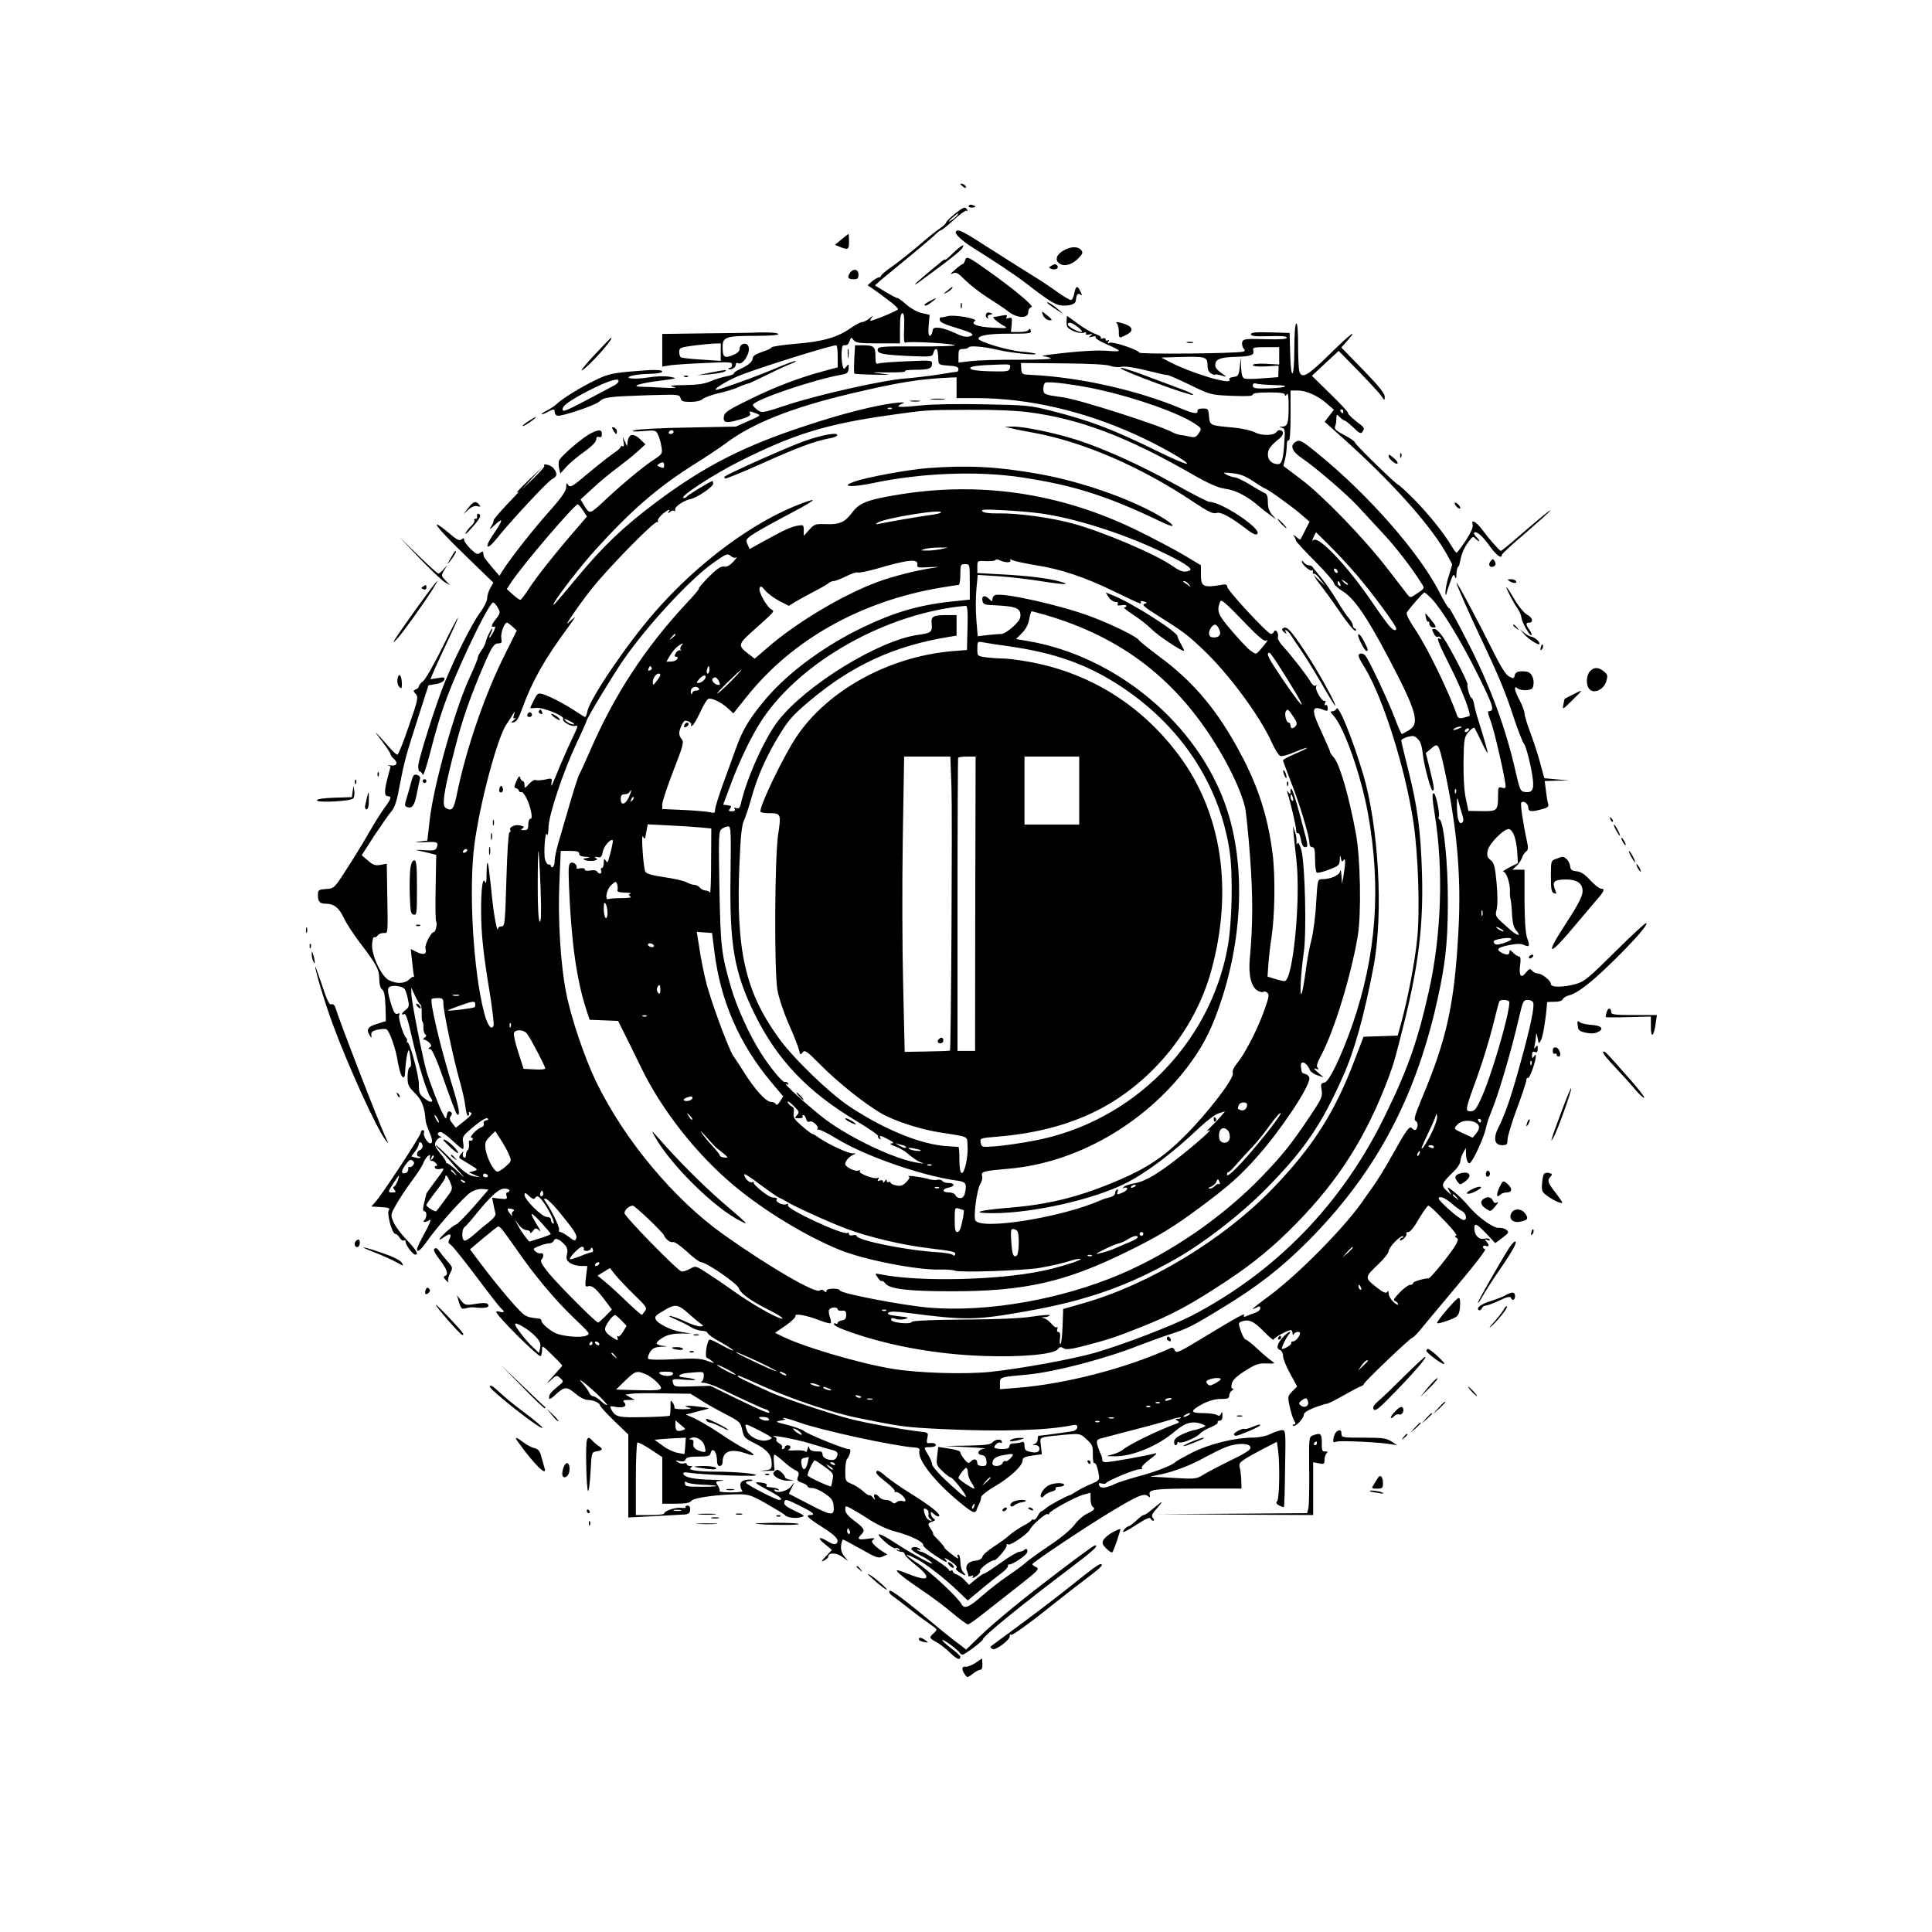 <?xml version="1.0" standalone="no"?>
<!DOCTYPE svg PUBLIC "-//W3C//DTD SVG 20010904//EN"
 "http://www.w3.org/TR/2001/REC-SVG-20010904/DTD/svg10.dtd">
<svg version="1.0" xmlns="http://www.w3.org/2000/svg"
 width="1024pt" height="1024pt" viewBox="0 0 1024 1024"
 preserveAspectRatio="xMidYMid meet">

<g transform="translate(0,1024) scale(0.1,-0.1)"
fill="#000000" stroke="none">
<path d="M5090 9266 c0 -2 7 -9 15 -16 9 -7 15 -8 15 -2 0 5 -7 12 -15 16 -8
3 -15 4 -15 2z"/>
<path d="M5135 9150 c-4 -6 3 -10 14 -10 25 0 27 6 6 13 -8 4 -17 2 -20 -3z"/>
<path d="M5059 9105 c-24 -19 -44 -39 -44 -44 0 -5 -17 -21 -38 -35 -21 -14
-70 -54 -110 -89 -40 -34 -100 -82 -134 -106 -35 -24 -63 -48 -63 -52 0 -5 -6
-9 -12 -9 -7 -1 -24 -11 -38 -23 -14 -12 -23 -21 -22 -20 4 1 54 -35 130 -93
17 -14 32 -29 32 -33 0 -7 -130 -61 -147 -61 -3 0 1 8 8 18 9 11 5 10 -11 -4
-14 -12 -32 -21 -40 -21 -8 0 -35 -14 -60 -31 -70 -50 -150 -73 -292 -84 -70
-6 -128 -15 -128 -19 0 -4 -22 -15 -50 -24 -32 -10 -50 -22 -50 -32 0 -19 -23
-39 -67 -59 -18 -8 -33 -18 -33 -23 0 -5 -19 -12 -41 -16 -23 -4 -60 -16 -83
-26 -30 -13 -67 -19 -136 -20 -74 -1 -87 -3 -60 -10 24 -5 7 -7 -50 -4 -47 3
-101 5 -120 5 -63 1 -9 19 96 32 95 12 97 13 54 21 -28 5 -73 3 -117 -4 -75
-12 -138 -3 -78 11 17 4 58 8 93 9 34 0 62 6 62 11 0 12 -43 12 -178 0 -86 -8
-116 -15 -175 -44 -75 -36 -181 -101 -207 -128 -9 -8 -30 -23 -48 -32 -18 -9
-32 -19 -32 -22 0 -2 13 2 30 11 36 19 40 19 40 1 0 -8 6 -16 13 -19 19 -7
201 54 224 75 25 23 47 26 251 33 168 5 174 5 179 -15 4 -17 14 -20 53 -20 29
0 54 6 63 14 8 8 45 22 82 31 37 8 82 22 99 29 29 13 50 21 68 25 4 1 51 24
105 50 54 27 108 51 121 55 13 5 21 10 19 13 -3 2 -49 -15 -103 -38 -108 -46
-316 -121 -321 -115 -8 8 80 59 143 82 134 50 470 154 496 154 5 0 8 -26 8
-59 l0 -58 -67 -18 c-132 -35 -260 -83 -394 -149 -115 -56 -138 -70 -142 -92
-6 -35 10 -39 83 -18 43 12 59 21 56 30 -6 17 -5 17 31 3 28 -10 27 -11 -39
-40 l-68 -30 -253 -5 c-139 -2 -266 -9 -282 -14 -23 -7 -13 -9 41 -5 68 6 71
5 82 -20 7 -14 15 -43 18 -63 6 -37 5 -39 -49 -74 -55 -37 -167 -130 -260
-218 -70 -65 -72 -65 -98 -24 l-22 37 69 63 c38 35 96 83 128 106 32 24 79 61
103 83 l44 40 -29 28 c-34 32 -59 28 -65 -11 l-3 -27 -12 25 -12 25 5 -28 c4
-19 2 -26 -5 -22 -5 3 -10 2 -10 -3 0 -5 -17 -21 -38 -34 -20 -14 -80 -61
-133 -105 -83 -71 -97 -79 -107 -64 -9 14 -11 12 -11 -12 -1 -20 -25 -55 -92
-130 -85 -95 -203 -246 -244 -310 l-18 -29 -41 48 c-23 27 -42 52 -42 56 -1 4
-2 13 -3 19 -1 8 -6 7 -16 -1 -13 -11 -21 -8 -50 20 -19 19 -35 40 -35 48 0
11 -3 12 -14 3 -11 -9 -25 -2 -67 34 -29 25 -57 45 -62 45 -14 0 54 -73 182
-196 l116 -112 -16 -28 c-9 -16 -17 -41 -17 -55 0 -14 -16 -47 -37 -75 -40
-51 -143 -257 -193 -384 -46 -116 -133 -391 -135 -427 -1 -18 2 -32 8 -32 5 0
12 -7 15 -17 4 -10 22 46 44 132 48 186 81 280 163 464 82 183 155 321 168
317 5 -2 17 -15 24 -29 14 -24 13 -29 -13 -62 -25 -33 -25 -41 -3 -37 4 1 1
-12 -8 -29 -9 -16 -18 -30 -21 -30 -2 0 0 9 6 19 5 11 10 23 10 28 -1 12 -31
-46 -35 -68 -2 -11 -13 -33 -25 -49 -11 -16 -19 -32 -18 -37 1 -4 -17 -48 -40
-98 -78 -163 -195 -580 -215 -765 l-12 -105 -45 -6 c-29 -4 -20 -5 28 -3 71 4
78 1 66 -30 -5 -13 -18 -16 -68 -12 -33 2 -50 2 -36 -1 14 -2 42 -9 63 -14
l39 -10 -3 -174 c-2 -96 -1 -177 3 -180 7 -8 -3 -55 -12 -55 -16 0 -51 -70
-45 -89 9 -28 -10 -35 -46 -17 l-32 16 7 -65 c4 -36 8 -70 10 -77 1 -7 1 -10
-1 -6 -2 4 -13 -2 -24 -13 -23 -23 -69 -25 -108 -4 -40 20 -93 133 -89 191 2
23 7 40 12 37 4 -3 12 1 17 8 4 7 18 14 31 14 26 0 24 -19 20 236 l-2 131 -33
-6 c-28 -5 -40 -1 -67 23 l-33 28 67 104 c38 57 78 115 91 129 15 17 28 53 39
115 29 150 35 173 97 366 l60 187 38 6 c22 3 41 13 45 22 5 14 1 16 -33 10
l-40 -6 16 37 c8 21 42 94 74 162 33 68 58 126 56 127 -2 2 -39 -69 -82 -157
-44 -89 -90 -169 -102 -179 -13 -10 -23 -22 -23 -28 0 -5 -7 -13 -16 -16 -15
-6 -15 -8 -1 -24 15 -17 13 -29 -36 -170 -28 -84 -56 -152 -61 -152 -5 0 -24
17 -42 38 -80 91 -92 102 -45 41 28 -37 51 -71 51 -77 0 -5 7 -15 15 -22 26
-21 19 -42 -13 -37 -15 2 -21 2 -14 0 6 -3 12 -5 12 -6 0 -1 -7 -27 -15 -57
-19 -71 -19 -100 0 -100 23 0 18 -15 -18 -63 -17 -23 -54 -82 -82 -131 -27
-48 -80 -134 -117 -191 -66 -103 -67 -104 -110 -107 -40 -3 -43 -5 -43 -33 0
-34 10 -45 42 -45 43 0 70 -22 94 -73 13 -29 52 -88 86 -133 90 -118 103 -143
103 -193 0 -27 6 -48 15 -55 11 -8 16 -34 18 -90 l2 -78 -47 -15 c-49 -14 -59
-31 -37 -63 8 -12 9 -12 7 4 -2 15 5 22 32 28 19 4 40 6 47 3 16 -5 51 -103
62 -177 6 -34 16 -68 23 -75 11 -10 14 -2 16 41 2 29 7 66 11 82 8 27 9 26 16
-21 6 -34 4 -50 -4 -53 -6 -2 -11 -24 -11 -51 0 -41 5 -51 39 -85 37 -36 51
-74 57 -146 0 -8 8 -32 17 -54 19 -43 22 -66 8 -66 -15 0 -40 41 -34 56 3 8 0
14 -6 14 -6 0 -11 -6 -11 -14 0 -15 -202 -324 -240 -366 l-22 -25 52 -3 c40
-2 49 -6 41 -16 -13 -15 17 -126 34 -126 6 0 16 -9 23 -20 7 -12 17 -18 22
-15 6 3 10 0 10 -8 0 -17 38 -67 51 -67 20 0 6 24 -46 79 -30 31 -62 74 -70
95 -16 37 -15 39 16 94 17 30 55 87 84 126 29 39 56 81 59 93 4 11 14 27 22
34 13 11 15 10 12 -7 -1 -10 2 -18 9 -17 6 1 17 -4 23 -12 9 -11 10 -15 1 -15
-7 0 -9 -5 -5 -11 3 -6 17 -8 31 -4 21 5 19 -1 -26 -60 -28 -37 -51 -69 -52
-73 0 -4 -2 -14 -5 -22 -14 -54 -15 -70 -5 -70 14 0 14 -33 0 -47 -14 -14 8
-13 30 2 8 4 -4 -26 -27 -68 -23 -42 -42 -81 -42 -87 0 -21 18 -8 50 37 60 86
199 240 234 263 21 13 47 20 65 18 l30 -3 -80 -93 c-45 -50 -86 -92 -91 -92
-6 0 -30 -18 -54 -40 -44 -41 -47 -53 -6 -24 27 19 38 13 24 -13 -8 -15 -7
-22 6 -30 10 -6 71 -82 136 -169 66 -88 125 -164 133 -170 19 -16 16 -23 -7
-17 -11 3 -20 3 -20 0 0 -19 226 -244 236 -235 3 4 7 19 7 34 0 25 2 23 53
-27 30 -29 54 -55 54 -57 0 -2 -24 -29 -52 -60 -29 -31 -36 -42 -15 -23 35 33
37 34 56 17 20 -18 20 -18 -12 -44 -39 -32 -47 -43 -47 -61 0 -10 9 -6 28 11
53 50 65 51 110 13 24 -21 51 -35 67 -35 29 0 65 -16 65 -29 0 -5 34 -42 75
-82 l75 -72 0 -220 0 -220 138 7 c75 4 148 8 163 9 18 2 26 8 27 25 1 14 -4
22 -14 22 -8 0 -13 -4 -10 -8 3 -5 -8 -6 -24 -4 -29 4 -90 -16 -90 -30 0 -5
-34 -8 -75 -8 l-75 0 0 189 c0 105 4 192 8 195 5 3 36 -14 70 -36 l62 -41 0
-123 0 -124 71 0 c53 0 75 4 83 15 12 17 141 34 250 35 54 0 69 -5 150 -51 50
-29 93 -55 96 -59 9 -13 55 -20 83 -12 26 7 24 8 -32 35 -46 22 -58 32 -54 46
4 17 11 15 78 -18 72 -35 91 -51 60 -51 -29 0 -14 -15 60 -62 76 -48 96 -71
78 -89 -7 -7 -23 -3 -47 12 -49 29 -56 18 -12 -17 l35 -29 -32 -34 c-25 -26
-27 -31 -9 -22 12 6 22 16 22 21 0 22 43 21 73 -1 l32 -23 -21 26 c-14 18 -19
36 -16 57 2 17 7 31 10 31 3 0 46 -23 96 -51 79 -45 92 -50 114 -39 l25 11
-29 18 c-16 10 -35 26 -43 35 -13 15 -13 19 0 27 9 7 -2 8 -33 3 -51 -7 -57
-2 -33 23 22 21 16 33 -38 73 -32 24 -47 42 -47 58 0 22 1 22 30 7 17 -9 62
-36 100 -61 43 -27 96 -52 137 -62 77 -20 149 -55 146 -71 -2 -6 24 -29 57
-51 63 -43 81 -50 59 -23 -8 9 5 4 29 -12 26 -17 38 -31 32 -35 -7 -4 -2 -13
14 -23 32 -21 42 -22 22 -1 -9 9 -16 32 -16 55 0 21 -5 39 -11 39 -5 0 -7 -5
-4 -10 3 -6 5 -10 3 -10 -9 0 -73 51 -73 58 0 4 -15 22 -33 40 -18 18 -30 32
-27 32 3 0 -1 10 -9 22 -21 29 -20 35 5 43 16 5 18 9 9 15 -8 5 -15 16 -16 25
-2 15 -1 15 17 -1 10 -9 22 -14 26 -10 11 10 -46 55 -155 123 -52 32 -109 73
-129 90 -19 18 -39 30 -44 27 -13 -8 -3 -20 51 -63 27 -21 46 -42 42 -46 -4
-4 -2 -5 3 -3 13 4 49 -23 53 -41 2 -9 -3 -11 -14 -7 -9 3 -23 1 -31 -5 -10
-9 -17 -9 -25 -1 -7 7 -22 12 -34 12 -12 0 -27 7 -34 15 -17 21 -34 19 -26 -2
6 -17 5 -17 -7 -1 -8 10 -16 15 -19 13 -3 -3 -17 6 -32 20 -15 14 -43 32 -62
40 -33 13 -34 16 -34 67 0 30 4 58 9 64 5 5 12 19 16 32 5 16 2 22 -10 22 -21
0 -216 79 -235 96 -8 7 -46 21 -85 31 -68 17 -69 18 -35 24 19 3 29 7 21 8 -8
0 -12 3 -10 6 3 2 42 -9 87 -25 115 -41 496 -124 608 -132 23 -1 30 -6 27 -18
-12 -46 82 -165 216 -275 65 -53 80 -60 87 -38 3 10 10 26 15 35 5 10 9 24 9
32 0 9 32 34 71 57 81 47 149 110 149 138 0 15 10 20 51 26 l51 7 -5 43 c-6
41 -5 43 23 49 17 3 65 8 108 12 76 6 78 6 111 -25 31 -28 34 -36 33 -81 0
-28 3 -48 7 -45 9 5 21 -29 26 -72 2 -17 -6 -24 -38 -37 -23 -9 -58 -26 -77
-38 -19 -12 -37 -23 -40 -23 -18 -4 -108 -53 -124 -67 -11 -10 -23 -18 -26
-18 -4 0 -13 -11 -20 -25 -7 -13 -16 -22 -21 -20 -4 3 -9 2 -11 -2 -1 -5 -23
-19 -48 -32 -25 -14 -56 -35 -70 -48 -14 -13 -51 -40 -82 -60 -31 -20 -59 -44
-61 -54 -3 -11 -16 -19 -37 -21 -38 -3 -57 -27 -45 -54 4 -11 8 -22 7 -26 -1
-4 6 -4 15 -1 11 5 14 3 8 -6 -4 -8 3 -6 18 4 14 9 24 22 21 28 -4 12 56 57
75 57 14 0 72 70 66 80 -3 6 1 7 9 4 14 -6 106 58 115 80 9 21 83 86 92 81 5
-4 9 -2 9 2 0 13 138 89 183 101 l37 10 0 -33 c0 -19 5 -37 10 -40 17 -11 11
-19 -28 -38 -20 -9 -51 -36 -68 -60 -19 -25 -73 -70 -135 -111 -57 -38 -112
-78 -122 -88 -10 -10 -51 -40 -92 -68 -41 -28 -102 -75 -136 -105 -72 -64 -98
-75 -112 -49 -19 36 -163 171 -232 217 -77 52 -79 60 -6 23 50 -26 145 -99
223 -174 l47 -45 71 59 c38 32 87 71 108 86 20 15 36 32 34 38 -1 5 1 9 5 8
15 -4 92 47 97 64 4 18 -5 24 -18 11 -3 -4 -15 -7 -24 -8 -10 -1 -55 -27 -99
-59 -45 -32 -84 -58 -88 -57 -3 1 -22 -12 -43 -29 l-36 -30 -23 24 c-12 14
-32 27 -43 31 -11 3 -20 11 -20 16 0 6 -4 7 -10 4 -6 -3 -10 -2 -10 3 0 11
-129 96 -147 97 -6 0 -15 4 -20 9 -5 5 -2 6 6 1 9 -5 12 -4 7 3 -9 15 -46 16
-46 2 0 -5 22 -21 48 -34 27 -13 54 -31 61 -40 16 -19 -97 43 -196 107 -87 57
-114 60 -54 6 25 -22 50 -38 57 -35 8 3 16 0 20 -6 5 -7 2 -8 -7 -3 -8 5 -11
4 -6 -1 5 -5 16 -9 25 -9 9 0 17 -6 17 -13 0 -6 26 -32 58 -57 87 -69 73 -92
-32 -50 -35 14 -65 24 -67 22 -7 -6 38 -42 131 -105 50 -33 123 -88 162 -121
40 -34 78 -61 83 -61 6 0 46 28 89 63 43 34 127 100 186 146 99 78 106 86 86
95 -12 5 -20 12 -19 16 5 11 270 189 409 273 145 88 183 105 203 87 12 -9 13
-7 9 8 -7 28 27 32 273 32 l214 0 -1 43 c-1 23 -4 53 -8 67 -8 28 -1 34 125
101 l72 37 6 -45 c10 -77 7 -258 -5 -270 -8 -8 -5 -14 11 -23 12 -6 23 -10 25
-8 2 2 5 94 6 206 4 197 3 202 -16 202 -11 -1 -38 -9 -60 -20 -25 -12 -62 -20
-100 -20 -94 -1 -230 -35 -320 -81 -44 -23 -82 -44 -85 -48 -13 -16 -104 -52
-195 -76 -55 -15 -111 -33 -125 -40 -47 -23 -77 -26 -84 -9 -5 13 -2 15 13 11
11 -3 21 -2 23 2 6 12 154 74 177 73 13 0 19 3 13 7 -6 3 11 23 41 45 36 27
44 37 27 32 -42 -12 -234 -46 -258 -46 -13 0 -22 5 -20 13 1 6 -3 21 -9 32 -5
11 -13 32 -17 47 -6 25 -3 28 31 37 217 56 317 83 357 96 26 9 50 14 54 11 3
-3 -3 -6 -14 -6 -16 0 -16 -2 -4 -10 12 -7 11 -10 -5 -16 -95 -34 -253 -111
-285 -139 -8 -7 -31 -18 -50 -23 l-35 -10 40 -1 c95 -2 231 54 323 133 55 47
96 57 147 36 19 -7 18 -9 -8 -19 -16 -6 -33 -11 -38 -11 -6 0 -32 -9 -58 -20
-31 -14 -47 -27 -48 -40 -1 -11 2 -20 8 -20 5 0 9 5 9 11 0 5 4 8 9 4 14 -8
93 25 111 46 8 10 34 25 57 34 24 10 40 21 37 26 -3 5 2 9 10 9 11 0 16 9 15
28 0 20 -2 22 -7 10 -5 -13 -11 -15 -22 -8 -8 5 -41 10 -73 10 -71 0 -71 12
-2 49 33 17 66 26 95 26 37 0 45 3 45 18 0 10 7 22 15 27 9 6 10 10 3 10 -7 0
-9 9 -4 27 5 20 27 40 72 68 53 34 71 40 112 38 47 -1 48 -1 25 15 -12 8 -46
37 -75 64 -28 26 -56 48 -61 48 -6 0 -17 20 -25 44 -14 40 -14 45 0 50 40 16
66 5 119 -49 30 -31 54 -51 54 -46 0 10 74 51 92 51 4 0 8 -8 9 -17 0 -11 3
-13 6 -5 5 12 33 18 33 6 0 -16 -23 -44 -36 -44 -8 0 -13 -4 -10 -9 4 -7 -34
-31 -49 -31 -7 0 18 54 33 73 26 31 -3 18 -31 -14 -30 -35 -34 -57 -12 -65 8
-4 15 -17 15 -31 0 -14 17 -56 38 -94 l37 -68 -26 -26 c-24 -25 -25 -28 -14
-78 6 -29 16 -62 23 -74 10 -18 10 -23 1 -23 -7 0 -9 -3 -6 -7 10 -10 57 38
57 57 0 12 19 24 56 39 31 11 61 21 67 21 7 0 48 21 92 46 44 25 85 46 90 47
6 1 12 7 15 13 7 16 246 244 256 244 5 1 25 20 44 44 19 24 85 102 145 174
151 179 207 252 195 252 -5 0 -10 5 -10 11 0 6 7 9 15 5 18 -7 20 5 3 23 -11
11 -10 13 5 8 11 -4 16 -3 12 3 -3 6 -16 8 -29 4 -27 -6 -50 17 -52 52 -1 35
11 30 64 -25 l47 -50 38 28 c34 26 36 30 21 42 -9 8 -27 12 -40 11 -28 -4
-116 60 -162 117 -17 21 -50 53 -73 72 -38 30 -41 31 -29 8 l13 -24 -26 24
c-31 28 -27 38 32 96 23 21 41 48 41 60 1 11 7 31 15 45 l14 25 1 -30 c0 -16
4 -36 9 -44 7 -11 12 -9 24 10 24 36 66 135 72 168 3 16 13 49 23 73 40 93
110 328 152 511 21 90 24 97 47 97 13 0 26 -6 29 -14 8 -22 -14 -126 -67 -319
-51 -185 -82 -274 -118 -345 -28 -56 -20 -92 20 -92 26 0 29 4 29 30 0 16 23
91 50 165 28 74 50 142 50 151 0 8 4 13 8 10 9 -5 42 88 42 115 0 11 -2 11
-10 -1 -8 -12 -10 -11 -10 7 0 16 4 21 15 17 11 -5 15 1 15 17 0 20 -2 21 -11
9 -8 -12 -9 -10 -5 10 3 14 6 36 7 50 1 19 3 17 8 -10 6 -35 7 -35 19 -12 10
18 26 118 32 200 0 1 18 2 39 2 24 0 41 5 44 14 3 7 18 17 33 20 43 11 112 63
218 166 118 114 201 208 192 217 -4 4 -77 -64 -164 -150 -137 -136 -163 -159
-207 -172 -66 -19 -135 -20 -135 -1 0 18 -47 56 -70 56 -10 0 -23 7 -30 15
-11 13 -15 11 -33 -11 -26 -33 -38 -16 -30 43 4 29 2 43 -6 43 -6 0 -20 9 -31
20 -16 16 -20 17 -20 5 0 -18 -14 -19 -41 -5 -32 17 -22 28 37 40 40 8 63 9
79 2 31 -14 35 -8 19 36 -9 25 -13 91 -14 200 l0 162 -32 0 -32 0 21 20 c12
10 25 30 29 42 4 13 14 28 22 34 12 9 13 19 4 60 -20 91 -35 194 -29 200 12
12 37 -6 37 -26 0 -23 16 -25 73 -9 28 7 37 14 33 26 -3 8 -9 39 -12 69 l-7
54 64 2 64 1 -65 6 -65 6 -23 85 c-13 47 -37 120 -53 162 -16 42 -29 86 -29
97 0 11 -11 41 -25 67 -29 54 -34 84 -11 65 8 -7 30 -11 48 -9 29 3 33 7 36
33 3 33 -14 63 -38 65 -39 5 -59 -1 -62 -20 -3 -17 -6 -18 -28 -7 -17 8 -43
48 -80 122 -93 186 -200 386 -200 375 0 -11 59 -145 125 -285 96 -202 135
-296 175 -420 24 -71 49 -138 57 -147 8 -9 24 -64 36 -122 23 -116 17 -140
-31 -134 -23 3 -27 11 -48 103 -50 223 -128 439 -240 662 -59 117 -110 211
-113 209 -4 -3 -28 37 -53 87 -108 210 -375 514 -645 734 -80 65 -94 73 -112
63 -37 -19 -26 -52 31 -90 70 -47 242 -195 297 -256 25 -27 81 -88 125 -135
71 -75 156 -185 210 -271 17 -26 17 -27 -21 -52 -37 -26 -38 -26 -53 -8 -8 11
-57 73 -108 140 -123 159 -341 385 -457 472 l-93 70 9 37 c5 21 9 53 9 71 0
20 4 31 10 27 6 -4 10 42 10 129 l0 136 38 0 c46 0 107 -28 155 -70 l37 -32
-25 -32 -24 -32 105 -94 c257 -231 462 -461 545 -613 l26 -49 -18 -60 c-11
-33 -18 -72 -18 -86 1 -21 2 -22 6 -7 2 11 12 40 21 64 13 36 17 40 23 25 6
-15 8 -12 8 12 1 17 4 34 8 38 4 3 8 12 9 19 12 59 23 84 54 124 16 20 18 21
33 5 10 -9 17 -13 17 -10 0 4 -7 14 -16 23 -9 9 -14 18 -11 21 11 12 44 -16
82 -70 36 -50 65 -71 65 -47 0 5 56 57 125 115 68 59 127 112 131 119 8 12
-52 -37 -183 -150 -40 -35 -75 -63 -78 -63 -7 0 -62 62 -98 111 -32 43 -62 60
-52 29 4 -14 -7 -40 -36 -85 -24 -36 -46 -65 -49 -65 -3 0 -14 15 -25 33 -40
69 -126 175 -200 250 -42 42 -80 77 -84 77 -10 1 -231 216 -231 226 0 5 -25
22 -56 38 -42 22 -53 33 -48 45 4 9 7 28 7 42 0 25 1 25 19 7 10 -10 22 -18
26 -18 4 0 25 -17 46 -37 30 -30 39 -34 47 -22 13 20 13 21 -36 58 -24 19 -42
38 -40 41 2 4 -40 50 -94 102 l-98 96 71 66 71 66 105 -107 c58 -60 113 -119
122 -133 17 -25 17 -25 17 -2 1 15 -34 59 -114 141 l-116 119 32 36 c63 72 12
33 -96 -74 -115 -113 -147 -131 -159 -87 -3 12 -6 75 -6 140 0 76 -4 116 -10
112 -6 -4 -10 -60 -10 -136 0 -158 -18 -176 -22 -21 l-3 107 -102 3 c-79 2
-103 0 -103 -10 0 -10 23 -12 95 -10 66 2 95 0 95 -8 0 -8 -34 -10 -115 -8
-104 3 -116 1 -121 -15 -3 -10 0 -24 6 -32 10 -12 9 -16 -1 -19 -33 -10 -548
-15 -551 -5 -5 15 -137 59 -156 52 -11 -5 -13 -3 -7 7 5 9 4 11 -3 6 -7 -4
-12 -2 -12 4 0 7 -7 9 -16 6 -8 -3 -13 -2 -9 3 3 5 -11 15 -30 21 -19 6 -61
31 -92 54 l-58 42 -2 -31 c-1 -27 4 -35 34 -49 19 -9 44 -14 55 -10 13 4 18 2
14 -4 -4 -6 3 -8 16 -5 19 4 20 3 8 -7 -12 -9 -11 -10 9 -5 14 4 21 3 18 -3
-4 -5 23 -22 58 -37 36 -15 65 -30 65 -34 0 -4 -26 -4 -58 -1 -55 5 -156 -1
-302 -19 -36 -4 -54 -9 -40 -10 14 -1 31 -5 39 -10 8 -5 -63 -8 -170 -8 -101
1 -214 -3 -251 -7 l-68 -8 0 36 c0 31 3 36 24 36 14 0 27 4 30 9 7 10 81 4
156 -14 64 -15 208 -30 199 -21 -4 4 -37 9 -75 12 -71 6 -225 52 -228 68 -2
18 59 28 171 27 100 0 111 2 106 17 -4 10 -8 12 -11 4 -2 -7 -23 -12 -49 -12
l-45 0 4 40 c3 35 1 39 -15 34 -14 -4 -17 -3 -12 6 6 10 0 12 -25 7 -18 -4
-37 -7 -42 -7 -13 0 13 -24 47 -44 30 -17 29 -17 -53 -13 -81 4 -121 19 -94
36 19 11 -113 35 -145 25 -16 -4 -31 -7 -35 -6 -5 1 -8 -4 -8 -12 0 -14 20
-24 110 -51 68 -21 79 -31 46 -39 -18 -4 -42 2 -75 19 -28 13 -65 26 -83 27
-28 3 -34 -1 -36 -19 -2 -13 -8 -23 -14 -23 -7 0 -9 20 -6 55 l5 56 -44 10
c-24 6 -60 27 -80 45 -20 19 -42 34 -47 34 -6 0 -35 16 -65 34 l-54 33 29 26
c16 13 85 71 154 127 69 57 133 111 143 122 10 10 21 18 25 18 4 0 34 24 67
54 32 30 63 52 68 49 6 -3 7 -1 3 5 -11 18 -19 15 -67 -23z m11 -11 c-8 -8
-23 -20 -34 -25 -13 -7 -9 -1 9 15 34 29 43 33 25 10z m-278 -595 c-3 -56 0
-79 7 -75 14 9 261 -5 261 -14 0 -4 -91 -7 -202 -6 -179 1 -203 -1 -206 -15
-4 -23 24 -29 166 -36 119 -5 124 -4 129 16 3 12 9 21 14 21 8 0 11 -13 13
-65 1 -17 9 -20 54 -23 37 -2 52 -7 52 -18 0 -7 -3 -14 -7 -14 -5 0 -48 -7
-98 -15 -49 -8 -128 -17 -175 -21 -117 -8 -459 -85 -624 -139 -133 -44 -137
-45 -161 -28 -13 10 -25 22 -25 26 -1 25 321 135 470 161 30 5 36 10 38 34 1
25 0 25 -12 9 -13 -16 -14 -16 -20 5 -9 37 -7 108 4 108 22 0 25 2 33 23 8 21
9 21 21 5 11 -15 30 -18 130 -18 l116 0 0 80 c0 57 4 80 13 80 9 0 11 -21 9
-81z m923 6 c17 -14 24 -25 17 -25 -20 0 -72 29 -72 40 0 17 24 10 55 -15z
m1065 -151 l0 -46 -70 4 c-42 2 -70 -1 -70 -7 0 -6 27 -9 69 -7 l68 4 -1 -31
-1 -30 -82 -6 c-46 -4 -89 -5 -98 -1 -10 4 -15 21 -17 58 l-1 53 -6 -50 c-5
-45 -9 -50 -34 -53 -17 -2 -25 -8 -21 -14 21 -33 -207 35 -321 96 l-40 21 100
3 c134 4 145 0 145 -43 0 -24 6 -37 20 -45 11 -6 20 -9 20 -6 0 3 15 1 33 -4
29 -9 30 -8 12 5 -40 28 -46 37 -43 58 3 25 33 34 113 36 74 2 94 9 88 32 -5
17 1 19 66 19 l71 0 0 -46z m-896 -53 c16 -6 43 -9 61 -5 21 4 70 -4 134 -20
56 -14 105 -25 109 -24 4 1 57 -22 117 -51 109 -53 111 -54 223 -59 80 -3 112
-2 112 7 0 7 28 11 85 11 61 0 85 -3 85 -12 0 -9 4 -8 10 2 7 10 10 -8 10 -62
0 -91 -5 -108 -34 -109 -18 -1 -19 -2 -2 -6 17 -5 18 -12 13 -81 -6 -88 -13
-112 -34 -112 -31 0 -53 21 -53 51 0 28 13 46 64 87 9 7 16 19 16 27 0 16 -25
21 -34 6 -13 -20 -77 -22 -114 -3 -22 11 -71 22 -117 26 -122 11 -123 11 -127
59 -3 39 -5 42 -33 42 -19 0 -29 -5 -28 -12 4 -19 -21 -16 -85 11 -233 98
-541 167 -797 179 -47 2 -50 3 -52 32 l-2 31 222 -2 c141 -1 232 -6 251 -13z
m-531 -11 c-5 -19 -12 -20 -106 -18 -67 2 -102 7 -104 15 -4 12 34 17 159 21
52 2 56 0 51 -18z m-283 -105 l0 -55 108 0 c272 -1 562 -67 842 -194 129 -58
287 -149 270 -154 -6 -2 -73 26 -148 63 -242 119 -356 163 -567 217 -113 29
-134 31 -354 35 -141 3 -277 1 -343 -6 -113 -12 -140 -10 -97 9 19 8 12 9 -31
5 -103 -11 -285 -57 -475 -120 -334 -109 -540 -215 -795 -405 -180 -135 -285
-236 -429 -410 -119 -143 -128 -153 -112 -122 21 39 140 193 216 277 193 213
332 333 529 457 61 38 134 87 161 107 141 107 352 191 665 265 259 61 360 77
528 85 l32 1 0 -55z m-1792 33 c-2 -6 -11 -15 -19 -19 -8 -4 -74 -39 -147 -78
-118 -62 -133 -67 -130 -48 2 16 27 35 88 70 125 69 217 103 208 75z m2550
-44 c200 -45 417 -122 504 -179 38 -25 38 -26 22 -51 -14 -21 -22 -24 -48 -18
-17 4 -40 8 -52 9 -11 2 -29 8 -40 14 -62 35 -495 174 -579 185 -101 14 -105
15 -105 46 0 16 5 30 11 32 23 8 172 -12 287 -38z m932 25 c93 -2 51 -16 -52
-18 -56 -1 -68 2 -68 15 0 12 6 15 23 10 12 -3 56 -6 97 -7z m-2033 -125 c-3
-3 -12 -4 -19 -1 -8 3 -5 6 6 6 11 1 17 -2 13 -5z m727 -19 c271 -36 520 -130
864 -328 93 -53 137 -72 178 -78 55 -7 120 -42 180 -95 16 -14 43 -35 59 -46
l30 -22 -22 25 c-16 18 -23 38 -23 67 0 31 -5 44 -17 49 -10 4 -45 24 -79 45
-34 21 -70 38 -80 38 -10 1 -30 7 -43 14 -22 12 -19 13 30 8 41 -4 68 -14 112
-43 32 -22 61 -39 64 -39 9 0 147 -99 191 -138 l43 -37 -23 -45 c-13 -25 -24
-47 -25 -49 -2 -2 -13 4 -25 15 -13 10 -17 12 -11 4 6 -8 11 -19 11 -24 0 -5
45 -54 101 -110 55 -56 101 -108 101 -116 0 -8 20 -27 44 -42 63 -38 129 -134
246 -356 149 -284 167 -346 108 -382 -18 -11 -35 -20 -38 -20 -3 0 -19 35 -35
78 -33 89 -136 308 -157 335 -8 11 -20 16 -30 12 -13 -5 -10 -17 25 -73 97
-159 215 -533 258 -817 26 -169 36 -475 20 -625 -13 -123 -47 -300 -81 -429
l-22 -80 -91 -3 -90 -3 -44 -115 c-107 -285 -225 -470 -442 -694 -258 -266
-646 -501 -991 -601 l-115 -33 -3 -88 c-2 -49 -6 -92 -10 -96 -5 -5 -6 8 -4
27 3 23 0 35 -8 35 -7 0 -10 7 -6 16 3 8 2 13 -3 9 -5 -3 -18 6 -28 19 -11 13
-28 26 -39 29 -17 4 -17 5 3 6 12 0 24 5 27 9 3 5 -39 2 -92 -6 -64 -10 -190
-15 -366 -16 -159 -1 -271 -6 -273 -12 -5 -15 -110 -5 -110 11 0 10 6 11 23 5
12 -5 35 -5 51 -1 24 7 19 9 -36 15 -46 5 -61 10 -53 18 8 8 36 8 99 0 313
-41 364 -40 638 9 316 56 536 134 789 278 150 86 337 230 471 365 203 204 299
343 413 601 62 138 114 328 163 587 52 279 26 740 -57 1018 -59 195 -131 371
-141 343 -3 -7 -12 -13 -21 -13 -13 0 -12 -4 5 -22 57 -62 146 -315 183 -517
72 -397 45 -757 -84 -1128 -59 -167 -122 -297 -146 -301 -19 -3 -21 -8 -15
-40 5 -34 0 -46 -61 -137 -99 -148 -148 -209 -254 -319 -207 -215 -481 -404
-750 -519 -317 -135 -706 -203 -1015 -178 -140 12 -468 75 -473 91 -5 14 -72
13 -72 -2 0 -9 -3 -9 -12 0 -7 7 -16 8 -23 2 -22 -18 -268 125 -508 295 -264
187 -528 503 -677 811 -62 128 -133 338 -159 471 -30 149 -45 394 -36 588 l7
165 49 0 c37 0 49 -4 49 -15 0 -10 11 -15 33 -16 27 -2 28 -2 7 -7 -22 -4 -23
-5 -6 -12 11 -3 30 -4 44 -2 18 4 21 7 10 14 -9 7 -7 8 9 5 18 -4 22 1 28 29
5 29 42 71 53 60 3 -4 -12 -70 -24 -106 -4 -13 -6 -13 -14 0 -7 11 -10 8 -10
-12 0 -16 -4 -28 -10 -28 -5 0 -7 -7 -4 -15 7 -17 -11 -21 -22 -4 -3 6 -19 9
-35 5 -18 -3 -29 -1 -29 5 0 7 -11 9 -25 7 -13 -3 -23 -2 -20 1 8 13 -13 34
-29 28 -13 -5 -14 -24 -10 -129 12 -292 40 -490 91 -648 l18 -55 76 -3 75 -3
26 -52 c15 -29 58 -117 97 -197 108 -223 292 -457 489 -622 160 -134 380 -268
561 -342 130 -53 414 -109 536 -105 33 1 68 -2 78 -6 26 -11 367 1 447 15 70
12 125 25 178 42 19 5 36 7 39 5 6 -7 -112 -44 -202 -63 -239 -50 -657 -59
-860 -18 -29 6 -29 6 -13 -17 8 -13 18 -22 21 -19 4 3 12 -3 19 -12 22 -30
120 -42 353 -42 389 0 603 49 935 213 163 80 242 129 382 233 148 110 212 166
301 267 124 139 277 368 277 415 0 10 -9 20 -20 23 -21 6 -21 6 -25 41 -4 36
32 22 47 -19 4 -9 21 -22 40 -28 l33 -11 -30 26 c-22 19 -25 24 -10 19 15 -5
17 -3 9 5 -8 8 -4 25 17 64 68 126 159 419 195 633 20 117 15 416 -10 548 -36
196 -86 367 -117 401 -10 11 -19 24 -19 28 0 5 -21 53 -46 107 -57 121 -54
144 18 114 13 -5 17 -2 15 13 0 12 -5 18 -11 15 -5 -4 -7 1 -3 11 4 9 3 15 -2
11 -13 -7 -54 62 -45 76 4 8 3 9 -4 5 -6 -4 -16 4 -23 16 -16 30 -104 144
-147 190 -19 20 -32 43 -29 51 7 18 -12 48 -20 30 -2 -7 -10 -13 -17 -13 -17
0 -231 231 -231 249 0 10 -8 15 -20 13 -109 -19 -120 -14 -120 56 l0 46 -90
54 c-49 29 -157 86 -240 127 -413 204 -850 268 -1299 189 -141 -24 -184 -42
-219 -90 -40 -53 -67 -65 -141 -62 -54 2 -60 0 -87 -30 l-29 -32 0 30 c0 28
-2 29 -32 24 -38 -7 -72 -23 -179 -82 l-76 -42 -11 25 c-10 22 -8 27 21 48 18
13 93 56 167 95 168 88 199 111 105 76 -255 -93 -556 -315 -787 -581 -147
-169 -341 -455 -355 -524 -3 -16 -8 -29 -12 -29 -3 0 -26 14 -51 31 -56 37
-136 79 -173 90 -25 7 -29 4 -47 -31 -11 -22 -20 -41 -20 -43 0 -1 15 -1 33 1
35 4 151 -43 142 -58 -8 -14 42 -43 64 -37 16 4 15 -2 -9 -52 -15 -31 -46 -99
-68 -151 -21 -52 -42 -102 -46 -110 -3 -8 -5 -3 -3 11 4 25 3 26 -35 17 -22
-4 -44 -6 -49 -2 -6 3 -21 -6 -35 -21 -22 -24 -24 -25 -24 -6 0 12 -4 21 -9
21 -5 0 -11 8 -14 18 -3 13 -8 8 -20 -18 -13 -30 -13 -35 -1 -38 8 -2 14 -8
14 -13 0 -5 5 -8 12 -7 14 4 44 -55 53 -105 5 -25 4 -37 -4 -37 -6 0 -11 -13
-11 -30 0 -24 -4 -30 -22 -30 -18 0 -20 2 -9 9 12 8 9 11 -12 16 -28 7 -62
-10 -52 -25 3 -5 1 -10 -5 -12 -5 -2 -12 -105 -16 -250 -7 -232 -8 -248 -26
-248 -10 0 -18 -6 -19 -12 -2 -27 -20 62 -29 147 -5 50 -12 115 -16 145 -8 76
-14 75 -15 -1 0 -40 -3 -57 -8 -44 -12 31 -21 -31 -21 -149 0 -122 11 -229 46
-439 14 -87 23 -165 20 -173 -11 -28 -33 2 -50 69 -58 220 -83 660 -51 894 29
219 121 561 168 632 14 20 30 45 36 56 11 19 11 18 5 -4 -5 -18 -3 -22 7 -17
8 4 5 0 -6 -9 -19 -16 -19 -17 -1 -13 14 2 27 24 46 78 49 136 117 258 241
425 41 56 45 64 19 40 -33 -30 -33 -30 8 31 23 34 68 96 102 138 85 107 330
357 343 349 5 -3 7 -2 4 4 -6 10 22 41 52 58 10 6 12 4 6 -6 -7 -11 -6 -12 7
-2 8 7 18 9 22 5 4 -4 6 -1 4 7 -3 15 47 49 82 56 33 6 120 65 120 81 0 8 -2
14 -4 14 -10 0 -131 -74 -137 -83 -4 -5 -11 -8 -17 -6 -21 7 165 128 304 197
284 142 454 194 784 241 199 28 190 28 425 29 134 1 249 -4 319 -13z m1666 5
c0 -5 -2 -10 -4 -10 -3 0 -8 5 -11 10 -3 6 -1 10 4 10 6 0 11 -4 11 -10z
m-3550 -110 c0 -5 -7 -10 -16 -10 -8 0 -12 5 -9 10 3 6 10 10 16 10 5 0 9 -4
9 -10z m-50 -175 c0 -17 -2 -18 -25 -9 -13 5 -14 8 -3 15 19 13 28 11 28 -6z
m-429 -242 l20 -31 -64 -74 c-102 -118 -206 -249 -245 -310 -20 -31 -40 -57
-44 -57 -4 -1 -22 12 -40 28 l-32 29 25 38 c62 93 338 416 352 411 4 -1 17
-17 28 -34z m2424 -14 c175 -24 428 -103 631 -199 127 -60 181 -95 159 -104
-29 -11 -46 -7 -92 25 -92 64 -366 180 -526 224 -117 32 -296 56 -395 54 -48
-1 -77 3 -85 11 -10 10 12 11 108 6 66 -3 156 -11 200 -17z m-529 4 c-3 -4
-32 -10 -64 -14 -51 -7 -198 -32 -262 -45 -21 -4 -22 -4 -8 6 40 25 357 76
334 53z m2203 -328 c81 -94 211 -270 211 -286 0 -16 -16 -10 -37 14 -11 12
-51 67 -88 122 -128 189 -287 359 -314 332 -7 -7 -7 -2 1 16 l13 26 68 -67
c38 -37 103 -107 146 -157z m-2204 134 c-22 -4 -56 -8 -75 -7 -32 0 -33 1 -10
8 14 4 48 8 75 8 l50 0 -40 -9z m-1083 -43 c7 4 0 -6 -15 -23 -19 -20 -35 -29
-50 -26 -16 3 -37 -11 -82 -56 -33 -34 -56 -61 -51 -61 4 0 -25 -35 -65 -77
-220 -236 -384 -487 -514 -788 -26 -60 -51 -114 -55 -120 -4 -5 -27 -75 -50
-155 -23 -80 -51 -174 -61 -209 -10 -35 -19 -76 -19 -91 0 -16 -4 -32 -10 -35
-5 -3 -10 -1 -10 4 0 6 -5 10 -11 9 -7 -2 -15 10 -20 26 -9 33 1 160 10 133 4
-10 7 6 8 35 1 68 76 293 149 449 30 63 54 118 54 121 0 11 144 249 196 323
127 183 357 431 479 515 64 45 71 48 87 34 9 -9 22 -13 30 -8z m1438 -26 c13
0 18 4 15 11 -5 7 -2 7 11 0 11 -5 65 -17 120 -26 136 -21 262 -63 422 -141
138 -67 147 -70 138 -55 -4 5 4 7 16 3 20 -5 20 -6 4 -12 -15 -5 -1 -18 65
-59 149 -94 162 -105 252 -190 134 -129 295 -347 358 -487 16 -36 37 -68 45
-71 8 -3 43 6 76 21 34 14 63 24 65 22 2 -2 -26 -16 -62 -31 -36 -15 -65 -31
-65 -35 0 -3 19 -53 41 -111 46 -114 99 -291 99 -326 0 -14 6 -23 15 -23 12 0
15 -14 15 -64 0 -36 4 -67 9 -71 5 -3 35 4 65 16 51 19 56 23 57 52 1 26 3 28
6 8 4 -19 7 -21 14 -10 11 18 11 -17 0 -81 l-8 -45 -3 45 c-2 25 -5 35 -7 23
-4 -23 -51 -43 -99 -43 -20 0 -21 -7 -28 -123 -3 -68 -15 -157 -25 -198 -11
-41 -25 -117 -31 -169 -7 -52 -16 -104 -21 -115 -12 -26 -4 113 11 215 16 102
7 477 -13 545 -8 30 -16 44 -20 35 -4 -9 -6 -5 -5 10 0 14 -2 32 -5 40 -3 8
-8 24 -11 35 -6 21 0 -40 15 -170 24 -214 -18 -645 -63 -645 -6 0 -29 5 -51
12 l-39 12 5 70 c3 39 10 100 16 136 18 115 21 327 6 445 -25 198 -77 359
-173 537 -119 223 -247 376 -430 510 -53 40 -101 78 -105 85 -12 19 -144 84
-257 126 -160 60 -466 128 -506 113 -8 -3 -14 -13 -14 -21 0 -15 -1 -15 -16
-1 -23 24 -42 20 -37 -7 4 -21 11 -23 66 -25 105 -5 132 -14 135 -46 3 -22 -5
-36 -38 -67 -22 -21 -51 -39 -63 -39 -12 0 -45 -3 -74 -6 l-51 -6 -7 86 c-4
47 -4 120 0 162 l7 77 110 -7 c61 -4 165 -16 231 -27 120 -19 163 -19 91 0
-63 17 -172 30 -308 37 l-126 7 0 33 c0 32 0 33 45 30 25 -1 48 1 51 6 3 4 14
4 24 -2 10 -5 28 -10 40 -10z m-478 -13 c-3 -15 4 -17 65 -13 37 2 55 2 38 -1
-78 -10 -189 -36 -275 -64 -188 -61 -461 -220 -627 -366 l-63 -54 -34 26 c-54
41 -53 51 11 109 135 121 130 115 111 126 -26 16 -69 95 -62 113 5 13 11 11
31 -14 14 -16 48 -41 75 -55 l49 -25 32 20 c18 11 64 36 102 56 39 20 74 41
79 46 6 5 16 9 24 9 8 0 37 11 65 25 28 14 56 24 63 21 7 -3 51 6 98 19 170
50 224 55 218 22z m278 -91 l0 -94 -67 -7 c-197 -19 -330 -57 -518 -149 -207
-102 -399 -248 -515 -393 -76 -94 -105 -145 -140 -241 -15 -42 -46 -128 -69
-190 -22 -62 -41 -122 -41 -134 0 -17 -4 -19 -27 -13 -16 4 -79 9 -140 12
l-113 5 0 26 c1 15 27 95 59 177 51 131 57 152 45 166 -8 8 -14 23 -14 32 0
21 21 67 31 67 19 0 38 -13 32 -23 -4 -6 -1 -7 7 -2 7 4 26 37 42 72 16 35 35
66 42 69 18 7 73 -20 107 -53 l26 -24 72 90 c240 300 601 504 1025 576 49 8
93 15 97 15 5 0 9 25 9 55 0 52 1 55 25 55 25 0 25 0 25 -94z m1950 53 c0 -6
-4 -7 -10 -4 -5 3 -10 11 -10 16 0 6 5 7 10 4 6 -3 10 -11 10 -16z m54 -68
c-2 -3 -12 3 -22 13 -16 17 -16 18 5 5 12 -7 20 -15 17 -18z m-843 2 c13 -17
13 -17 -6 -3 -11 8 -22 16 -24 17 -2 2 0 3 6 3 6 0 17 -8 24 -17z m803 1 c3
-8 2 -12 -4 -9 -6 3 -10 10 -10 16 0 14 7 11 14 -7z m483 -76 c56 -59 154
-220 245 -402 86 -174 92 -195 56 -196 -4 0 2 -24 13 -52 19 -48 79 -311 79
-346 0 -9 -7 -11 -20 -7 -18 6 -20 2 -20 -37 0 -85 -3 -88 -84 -87 l-73 1 -14
66 c-9 42 -13 116 -12 195 2 119 3 129 26 157 14 16 28 26 32 22 3 -4 19 -35
35 -69 16 -35 31 -63 34 -63 4 0 -20 83 -51 180 -8 25 -17 60 -20 78 -3 17 -9
32 -13 32 -8 0 -26 58 -22 73 3 11 -92 194 -127 246 -16 25 -37 46 -45 47 -19
3 -19 -1 -5 -27 5 -11 14 -17 19 -14 5 3 12 0 16 -6 4 -8 3 -9 -4 -5 -23 14
-11 -17 57 -152 59 -117 110 -248 99 -257 -2 -1 -15 -5 -31 -9 -21 -5 -29 -2
-34 11 -43 125 -158 362 -223 458 -30 44 -48 80 -44 88 14 23 87 107 94 107 3
0 20 -15 37 -32z m-981 -137 c66 -68 95 -92 105 -86 16 10 3 -9 -34 -52 -20
-22 -20 -22 -47 -3 -15 10 -60 58 -101 106 -74 86 -81 103 -63 153 6 18 21 5
140 -118z m-1478 -18 l-3 -118 -75 -6 c-337 -28 -664 -207 -830 -456 -67 -101
-190 -355 -190 -394 0 -5 19 -9 43 -9 67 0 68 -2 51 -115 -18 -123 -21 -714
-4 -819 6 -39 31 -115 59 -180 27 -61 52 -124 56 -141 6 -27 8 -28 19 -13 11
15 22 8 97 -68 89 -90 228 -201 318 -254 68 -40 203 -84 301 -100 171 -27 155
-20 158 -70 5 -58 -16 -152 -31 -147 -8 2 -12 29 -12 70 0 37 -2 67 -5 68 -3
0 -29 2 -59 4 -140 9 -327 85 -515 208 -109 72 -301 257 -380 367 -176 244
-226 463 -207 916 6 148 12 209 24 235 9 19 27 75 41 124 28 102 70 198 129
300 61 103 81 128 171 204 228 194 456 299 749 346 l37 6 0 54 0 55 -47 0
c-79 0 -89 -6 -85 -47 5 -42 -4 -49 -73 -58 -208 -29 -595 -267 -742 -457 -72
-94 -166 -304 -197 -440 -5 -20 -11 -26 -23 -21 -11 4 -14 3 -9 -5 5 -8 -1
-12 -15 -12 -17 0 -19 3 -10 14 10 12 8 15 -12 18 l-24 3 39 105 c47 127 113
264 167 345 206 311 663 567 1079 604 10 1 12 -26 10 -116z m412 68 c411 -120
704 -348 924 -720 66 -112 114 -217 134 -296 6 -22 18 -139 27 -259 16 -210
16 -368 -1 -549 -8 -85 8 -149 42 -168 13 -7 27 -9 31 -6 3 4 12 2 19 -4 10
-8 10 -18 -1 -52 -35 -114 -112 -268 -162 -327 -15 -19 -22 -36 -19 -48 9 -26
-132 -210 -254 -332 -105 -106 -198 -169 -337 -229 -213 -93 -383 -136 -604
-153 -157 -13 -199 -28 -76 -28 210 0 530 72 700 157 111 55 253 162 397 299
36 34 80 67 99 73 l34 11 -18 -22 c-11 -13 -35 -39 -55 -58 -19 -19 -31 -32
-26 -27 6 4 14 7 18 7 12 0 -126 -118 -213 -182 -91 -67 -141 -93 -193 -101
-22 -4 -44 -12 -50 -18 -8 -9 -8 -10 1 -5 6 3 14 2 17 -2 3 -5 -6 -14 -20 -21
-33 -15 -37 -14 -30 5 3 8 2 12 -4 9 -6 -3 -10 -13 -10 -20 0 -8 -12 -17 -27
-21 -16 -3 -37 -10 -48 -15 -201 -90 -631 -160 -665 -108 -12 17 8 167 25 192
9 15 14 34 10 46 -6 21 6 25 145 37 353 31 710 234 940 534 75 98 121 182 165
305 132 364 149 768 45 1074 -148 440 -580 802 -1050 883 l-65 11 31 31 c21
21 34 46 39 74 4 23 10 42 13 42 4 0 36 -9 72 -19z m-2824 -62 l23 -21 -63
-127 c-105 -208 -204 -496 -253 -733 -18 -89 -27 -101 -62 -79 -18 12 -10 76
34 251 46 186 78 283 142 440 66 158 78 180 105 180 17 0 19 5 15 27 -5 26 16
83 30 83 4 0 17 -10 29 -21z m3746 -15 c14 -29 -2 -46 -37 -42 -21 3 -23 31
-3 56 16 18 27 15 40 -14z m-2882 -28 c0 -2 -8 -10 -17 -17 -16 -13 -17 -12
-4 4 13 16 21 21 21 13z m1765 -61 c245 -35 413 -95 585 -206 322 -208 530
-518 586 -872 20 -123 15 -389 -10 -522 -96 -512 -505 -921 -1021 -1020 -66
-13 -157 -26 -201 -30 -81 -6 -81 -6 -86 18 -5 24 -3 25 81 32 193 15 359 56
505 124 302 141 545 429 635 753 119 431 57 842 -173 1148 -200 267 -477 438
-801 494 -50 9 -108 16 -131 16 -23 0 -62 3 -88 6 -46 7 -46 7 -46 46 0 38 1
39 28 34 15 -3 77 -13 137 -21z m-1734 2 c-6 -8 -7 -18 -3 -22 4 -5 2 -6 -3
-2 -6 3 -16 -3 -23 -14 -7 -11 -8 -19 -2 -19 25 0 7 -25 -19 -26 l-29 -1 20
34 c11 18 30 40 41 48 27 19 33 19 18 2z m3170 -110 c147 -229 160 -276 21
-73 -80 118 -95 146 -73 146 3 0 27 -33 52 -73z m-3327 -6 c3 -5 -1 -11 -9
-14 -9 -4 -12 -1 -8 9 6 16 10 17 17 5z m306 -11 c0 -11 -4 -20 -9 -20 -5 0
-7 9 -4 20 3 11 7 20 9 20 2 0 4 -9 4 -20z m110 -65 c-35 -35 -66 -63 -68 -60
-4 4 119 124 128 125 2 0 -24 -29 -60 -65z m-370 38 c0 -5 -9 -19 -20 -33 -18
-23 -20 -24 -20 -4 0 20 17 44 32 44 4 0 8 -3 8 -7z m240 -11 c0 -13 -23 -32
-39 -32 -11 0 -10 4 4 20 19 21 35 26 35 12z m70 -22 c8 -16 8 -20 -3 -20 -18
0 -39 24 -30 33 11 12 22 8 33 -13z m-105 -40 c3 -5 -3 -10 -14 -10 -12 0 -21
-5 -21 -12 0 -6 -3 -9 -6 -5 -4 3 -4 13 -1 22 7 17 33 20 42 5z m3149 -147
c19 -27 23 -40 14 -50 -14 -17 -28 -17 -28 2 0 8 -4 15 -10 15 -12 0 -24 45
-15 59 9 16 12 14 39 -26z m-3828 -28 c16 -8 22 -15 13 -15 -8 0 -24 7 -35 15
-25 19 -14 19 22 0z m4709 -35 c-27 -12 -43 -12 -25 0 8 5 22 9 30 9 10 0 8
-3 -5 -9z m50 -10 c-3 -5 -11 -10 -16 -10 -6 0 -7 5 -4 10 3 6 11 10 16 10 6
0 7 -4 4 -10z m-271 -46 c16 -16 22 -34 29 -94 7 -55 41 -180 50 -180 11 0 9
16 -14 111 l-22 88 29 24 c36 31 39 27 66 -92 70 -319 94 -581 78 -875 -21
-388 -61 -572 -195 -890 -37 -90 -43 -111 -31 -118 8 -5 12 -16 9 -28 -6 -23
-14 -25 -30 -9 -13 13 -28 -8 -108 -151 -32 -58 -78 -132 -102 -165 -23 -33
-51 -71 -60 -85 -100 -139 -334 -375 -480 -484 -90 -66 -114 -88 -73 -66 16 8
20 8 20 -4 0 -8 -12 -19 -27 -24 -16 -5 -37 -13 -47 -18 -14 -5 -17 -4 -12 5
10 16 -38 -10 -214 -117 -132 -80 -146 -87 -153 -69 -4 10 -13 17 -20 13 -238
-108 -560 -192 -819 -212 l-88 -7 0 31 c0 34 -3 33 150 47 143 14 408 83 587
154 54 21 129 48 167 60 85 27 119 44 266 134 192 116 317 213 460 356 341
342 550 717 670 1202 57 235 74 365 74 594 1 211 -22 435 -45 443 -5 2 -7 8
-3 13 7 11 -14 117 -25 123 -12 8 -11 -21 4 -114 46 -288 35 -633 -31 -930
-60 -268 -112 -416 -234 -665 -227 -466 -577 -826 -1025 -1059 -105 -54 -365
-154 -515 -197 -122 -34 -384 -82 -549 -100 -135 -14 -381 -7 -521 16 -181 30
-488 121 -596 178 l-26 13 57 39 c30 21 54 44 51 50 -6 16 62 3 131 -24 28
-11 53 -17 56 -14 3 3 1 17 -4 31 -5 14 -8 31 -5 39 6 15 46 18 46 3 0 -5 10
-9 23 -7 17 2 22 -3 22 -23 0 -18 -6 -26 -22 -28 -13 -2 -23 -8 -23 -13 0 -6
-4 -7 -10 -4 -5 3 -10 2 -10 -4 0 -5 24 -18 53 -29 216 -81 484 -131 746 -139
196 -7 367 9 388 36 9 13 16 14 30 5 14 -9 42 -5 123 16 136 37 142 39 292 98
163 65 259 117 453 245 140 93 246 180 367 304 226 231 372 462 490 778 27 73
37 111 84 299 74 301 98 507 91 771 -7 233 -23 355 -73 555 -20 80 -37 149
-37 154 -2 9 32 23 60 25 6 1 19 -6 27 -15z m-2471 -256 c5 -151 -2 -1389 -8
-1396 -2 -2 -56 -4 -122 -5 l-118 -2 -8 350 c-5 193 -6 545 -2 783 l7 432 123
0 122 0 6 -162z m126 -618 l-1 -780 -47 0 -46 0 0 773 c0 424 2 775 3 780 1 4
22 7 48 7 l45 0 -2 -780z m551 600 l0 -180 -145 0 -145 0 0 180 0 180 145 0
145 0 0 -180z m1997 -12 c-3 -8 -6 -5 -6 6 -1 11 2 17 5 13 3 -3 4 -12 1 -19z
m-4384 -23 c-19 -41 -43 -46 -43 -10 0 18 5 25 19 25 11 0 23 5 26 10 15 24
13 7 -2 -25z m18 -18 c-10 -9 -11 -8 -5 6 3 10 9 15 12 12 3 -3 0 -11 -7 -18z
m4395 -61 c13 -40 13 -50 2 -57 -16 -10 -26 25 -26 96 0 28 2 41 5 30 2 -11
11 -42 19 -69z m-4028 -82 l52 -5 -1 -177 c0 -97 -3 -171 -6 -164 -2 6 -13 12
-23 12 -9 0 -23 7 -30 15 -7 8 -20 15 -29 15 -9 0 -28 6 -43 14 -15 8 -68 20
-118 27 -63 9 -94 18 -100 29 -4 8 -11 58 -14 110 -4 60 -3 88 3 75 8 -17 10
-13 16 23 l8 43 116 -6 c64 -3 140 -8 169 -11z m154 -247 c-6 -374 19 -521
128 -742 119 -242 280 -411 537 -565 67 -40 120 -77 117 -81 -2 -4 1 -11 7
-15 8 -4 9 -3 5 4 -10 17 4 14 44 -8 27 -15 31 -19 15 -20 -12 -1 -5 -7 20
-16 23 -8 55 -27 72 -43 18 -16 45 -34 60 -40 25 -9 24 -10 -12 -4 -117 17
-351 127 -489 229 -80 60 -241 206 -207 188 9 -5 12 -3 7 5 -4 6 -11 9 -15 6
-11 -6 -78 75 -129 155 -62 98 -128 245 -157 345 -52 180 -56 215 -62 529 -5
281 -4 300 13 313 10 7 25 13 34 13 14 0 15 -27 12 -253z m4155 200 c7 -20 14
-60 15 -89 l3 -53 -45 -22 c-24 -13 -39 -23 -33 -23 16 0 36 -57 36 -99 -1
-20 1 -43 4 -51 2 -8 6 -43 7 -78 3 -43 9 -69 21 -82 33 -37 7 -32 -36 7 -78
69 -75 65 -66 106 5 22 5 79 -1 139 -8 86 -13 105 -32 120 -18 14 -20 24 -15
50 8 38 87 117 113 114 10 -2 22 -18 29 -39z m-5552 -77 c-3 -5 -11 -10 -16
-10 -6 0 -7 5 -4 10 3 6 11 10 16 10 6 0 7 -4 4 -10z m390 -194 c5 -134 3
-186 -4 -181 -7 4 -11 70 -11 192 0 103 2 184 4 182 2 -2 7 -89 11 -193z m408
-13 c-4 -9 8 -13 38 -14 24 0 38 -3 30 -6 -11 -5 -11 -7 0 -14 9 -6 -7 -9 -43
-9 -31 0 -63 -2 -71 -5 -24 -10 -13 52 14 75 22 20 24 20 30 3 3 -10 4 -24 2
-30z m-53 -121 c0 -20 -4 -31 -10 -27 -5 3 -10 25 -10 48 0 31 3 38 10 27 5
-8 10 -30 10 -48z m4637 -14 c-3 -7 -5 -2 -5 12 0 14 2 19 5 13 2 -7 2 -19 0
-25z m113 -84 c0 -2 -9 0 -20 6 -11 6 -20 13 -20 16 0 2 9 0 20 -6 11 -6 20
-13 20 -16z m-4184 -105 c33 -266 132 -491 302 -695 l63 -75 -17 -27 c-10 -16
-19 -22 -22 -14 -2 6 -14 12 -26 12 -26 0 -86 66 -144 159 -20 32 -45 70 -55
84 -26 37 -125 306 -147 402 -11 44 -26 120 -33 168 l-14 88 40 -3 41 -3 12
-96z m4224 63 c0 -5 -19 -14 -41 -21 -34 -10 -43 -10 -50 1 -6 9 -1 15 19 19
41 10 72 10 72 1z m-4545 -32 c3 -5 -1 -10 -9 -10 -8 0 -18 5 -21 10 -3 6 1
10 9 10 8 0 18 -4 21 -10z m-1322 -230 c5 -4 13 -27 18 -51 9 -39 8 -46 -10
-61 -23 -18 -28 -30 -8 -23 8 4 20 -33 40 -122 29 -129 81 -298 99 -320 21
-26 1 -31 -29 -7 -30 23 -33 31 -33 77 0 52 -53 240 -62 222 -2 -6 -3 -4 -1 4
2 8 0 17 -4 20 -15 11 -45 110 -37 122 5 9 2 10 -9 6 -12 -4 -19 5 -31 41 -25
82 -26 100 -2 105 24 5 57 -2 69 -13z m1357 -7 c0 -20 -3 -24 -11 -16 -7 7 -9
19 -6 27 10 24 17 19 17 -11z m-1272 -77 c5 -3 8 -24 7 -46 -1 -22 1 -42 4
-45 4 -2 6 -16 5 -32 0 -15 4 -31 10 -35 8 -6 6 -11 -4 -18 -9 -6 -10 -10 -3
-10 6 0 19 -7 28 -16 13 -14 14 -19 3 -25 -10 -7 -10 -9 2 -9 10 0 34 -53 75
-171 33 -94 63 -173 67 -175 20 -13 13 30 -31 172 -58 190 -114 427 -103 439
3 3 18 5 34 5 24 0 28 -4 28 -30 0 -40 55 -299 86 -407 14 -48 28 -112 31
-140 3 -29 10 -50 15 -47 4 3 6 10 3 15 -3 5 1 6 9 3 12 -5 4 -15 -31 -44
l-47 -37 -19 24 c-14 17 -16 27 -8 37 6 7 8 16 4 19 -12 13 -22 7 -25 -15 -3
-21 -5 -21 -21 9 -18 34 -59 139 -83 213 -20 62 -84 385 -84 424 l0 31 19 -41
c10 -23 23 -44 29 -48z m205 47 c-7 -2 -21 -2 -30 0 -10 3 -4 5 12 5 17 0 24
-2 18 -5z m83 -61 c-6 -6 -138 -22 -143 -18 -2 1 30 14 70 28 59 21 73 23 75
11 2 -8 1 -17 -2 -21z m5484 26 c-1 -71 -99 -403 -152 -515 -24 -52 -33 -63
-54 -63 -30 0 -29 6 37 187 26 72 62 189 80 260 17 70 33 131 36 136 7 12 53
8 53 -5z m-4573 -74 c-3 -3 -12 -4 -19 -1 -8 3 -5 6 6 6 11 1 17 -2 13 -5z
m-720 -56 c-3 -8 -6 -5 -6 6 -1 11 2 17 5 13 3 -3 4 -12 1 -19z m85 -35 c17
-20 98 -174 98 -186 0 -5 -26 -7 -57 -5 l-58 3 -28 88 c-16 48 -26 94 -23 102
7 20 50 19 68 -2z m5325 -165 c-3 -8 -6 -5 -6 6 -1 11 2 17 5 13 3 -3 4 -12 1
-19z m-4447 -177 c0 -12 -30 -22 -43 -14 -7 4 -3 9 9 14 26 10 34 10 34 0z
m554 -92 c-14 -15 -13 -16 10 -16 14 0 23 3 20 8 -3 5 -1 9 4 9 5 0 12 -9 15
-21 3 -12 10 -18 17 -14 14 9 52 -24 43 -38 -3 -5 -2 -7 4 -4 5 3 50 -19 99
-49 145 -89 444 -194 627 -220 56 -7 61 -14 53 -60 -5 -25 -12 -34 -27 -34
-11 0 -22 7 -25 15 -4 9 -19 15 -35 15 -38 0 -37 19 1 26 34 7 31 24 -5 24
-13 0 -27 5 -31 11 -3 6 -15 8 -26 6 -10 -3 -33 -1 -51 5 -35 10 -120 21 -100
12 7 -3 2 -14 -13 -29 -19 -19 -31 -23 -54 -18 -17 3 -30 10 -30 15 0 5 -4 6
-10 3 -5 -3 -10 0 -10 7 0 9 -3 9 -10 -2 -6 -9 -10 -11 -10 -3 0 7 -7 10 -17
6 -12 -5 -14 -3 -8 7 5 8 4 11 -2 7 -16 -10 -104 23 -96 35 3 6 2 8 -4 5 -16
-10 -73 16 -73 34 0 17 25 43 50 52 8 3 3 5 -11 4 -24 -1 -127 47 -181 84 -14
11 -29 19 -33 19 -3 0 -28 19 -55 42 -40 35 -47 45 -43 70 3 19 -1 30 -11 34
-8 3 -17 13 -21 22 -3 9 10 2 29 -17 33 -32 34 -36 20 -52z m2386 56 c0 -21
-17 -35 -33 -29 -19 7 -19 7 -11 27 6 17 44 19 44 2z m86 -172 c-106 -132
-193 -221 -193 -199 0 8 3 14 7 13 3 -1 21 16 40 38 19 22 56 63 82 90 27 28
72 83 100 123 29 40 54 68 56 62 2 -5 -39 -63 -92 -127z m-3027 93 c-3 -3 -11
5 -18 17 -13 21 -12 21 5 5 10 -10 16 -20 13 -22z m3917 -74 c-20 -39 -40 -73
-46 -77 -11 -7 -9 -3 38 97 18 37 33 73 33 80 1 7 4 3 6 -9 2 -12 -11 -52 -31
-91z m-5266 78 c6 -11 8 -20 6 -20 -3 0 -10 9 -16 20 -6 11 -8 20 -6 20 3 0
10 -9 16 -20z m257 -8 c-11 -2 -16 -9 -13 -17 3 -8 -3 -17 -13 -20 -23 -7 -68
-55 -52 -55 7 0 9 -5 6 -10 -4 -6 -10 -8 -14 -5 -5 2 -7 -7 -5 -20 1 -14 -2
-27 -7 -31 -5 -3 -9 -14 -9 -25 0 -12 -4 -17 -11 -14 -6 4 -8 14 -5 24 4 11 2
10 -10 -4 -12 -16 -13 -22 -2 -28 7 -4 31 -19 53 -32 39 -24 40 -25 15 -32
l-25 -7 30 -13 30 -13 -35 6 c-27 4 -55 25 -117 88 -46 46 -83 80 -83 76 0 -4
10 -15 21 -26 12 -10 49 -50 82 -89 59 -68 59 -68 11 -22 -28 26 -53 45 -57
42 -4 -3 -5 -2 -2 2 3 3 -11 26 -31 49 -29 37 -33 47 -24 64 6 11 16 20 23 21
9 0 9 2 0 6 -18 7 -16 23 2 23 8 0 36 -20 63 -45 26 -25 51 -45 55 -45 4 0 5
15 2 33 -6 32 -3 37 55 85 36 31 67 49 73 45 8 -5 6 -9 -6 -11z m5273 -2 c0
-5 -2 -10 -4 -10 -3 0 -8 5 -11 10 -3 6 -1 10 4 10 6 0 11 -4 11 -10z m-29
-10 c24 -13 24 -32 2 -59 l-18 -21 -45 21 c-57 26 -57 25 -35 49 20 22 65 26
96 10z m-4026 -132 c70 -55 70 -55 44 -53 -13 1 -24 6 -24 11 0 5 -18 27 -38
49 -21 22 -47 54 -58 70 -12 17 -1 8 23 -19 23 -27 48 -53 53 -58z m2715 88
c6 -8 10 -25 8 -38 -4 -33 -52 -33 -56 0 -7 47 21 69 48 38z m-3812 -126 c14
-34 13 -35 -17 -62 -17 -15 -37 -28 -44 -28 -18 0 -55 68 -63 116 -5 36 -3 44
22 70 l29 29 29 -45 c16 -25 36 -60 44 -80z m-458 44 c0 -8 -7 -17 -15 -20
-18 -7 -20 -34 -3 -34 6 0 9 -3 5 -6 -3 -3 -15 -3 -26 1 l-21 6 20 26 c11 14
20 32 20 40 0 8 5 11 10 8 6 -3 10 -13 10 -21z m2559 0 c13 -12 -8 -10 -29 2
l-25 15 25 -7 c14 -3 27 -8 29 -10z m2801 -4 c0 -5 -7 -7 -15 -4 -8 4 -15 8
-15 10 0 2 7 4 15 4 8 0 15 -4 15 -10z m-2721 -16 c10 -9 -45 -3 -59 6 -11 7
-5 8 20 4 19 -4 37 -8 39 -10z m2644 -19 c-3 -9 -8 -14 -10 -11 -3 3 -2 9 2
15 9 16 15 13 8 -4z m-5232 -28 c-10 -9 -11 -8 -5 6 3 10 9 15 12 12 3 -3 0
-11 -7 -18z m-102 -33 c-6 -8 -15 -12 -19 -9 -4 3 -7 -3 -6 -12 0 -10 -7 -19
-16 -21 -24 -5 -23 13 4 48 17 23 24 27 35 18 10 -8 10 -14 2 -24z m2748 0
c-3 -3 -12 -4 -19 -1 -8 3 -5 6 6 6 11 1 17 -2 13 -5z m-2526 -41 c13 -16 12
-17 -3 -4 -17 13 -22 21 -14 21 2 0 10 -8 17 -17z m1718 -131 c9 -3 26 -12 39
-20 37 -24 228 -111 317 -144 123 -46 296 -87 447 -105 111 -13 135 -18 131
-30 -3 -9 -8 -11 -12 -5 -3 6 -40 12 -81 15 -162 9 -430 63 -430 87 0 4 -9 6
-20 3 -12 -3 -20 0 -20 6 0 7 -4 10 -9 6 -23 -13 -326 128 -315 147 5 8 2 9
-10 5 -19 -7 -60 15 -49 26 3 4 1 8 -5 8 -7 1 -16 2 -21 3 -19 2 -101 68 -96
77 3 5 0 6 -8 3 -15 -5 -40 19 -43 41 -1 8 36 -16 83 -52 47 -35 93 -67 102
-71z m-1544 118 c3 -5 -1 -10 -9 -10 -9 0 -16 5 -16 10 0 6 4 10 9 10 6 0 13
-4 16 -10z m-478 -30 c-6 -16 -15 -30 -20 -30 -5 0 -4 -7 3 -15 10 -13 9 -15
-9 -15 -27 0 -26 2 5 50 32 48 36 50 21 10z m279 -6 c15 -36 15 -36 -27 -92
-23 -32 -44 -59 -46 -61 -5 -7 -53 22 -53 32 0 5 23 37 50 72 28 35 50 68 50
74 0 21 11 11 26 -25z m79 -2 c-3 -3 -11 0 -18 7 -9 10 -8 11 6 5 10 -3 15 -9
12 -12z m3999 2 c3 -8 2 -13 -3 -10 -5 3 -14 -1 -21 -9 -7 -8 -20 -15 -29 -14
-11 0 -9 3 7 9 12 5 25 16 28 25 8 19 10 19 18 -1z m-444 -18 c0 -2 -7 -7 -16
-10 -8 -3 -12 -2 -9 4 6 10 25 14 25 6z m-1043 -12 c-3 -3 -12 -4 -19 -1 -8 3
-5 6 6 6 11 1 17 -2 13 -5z m-2277 -14 c0 -5 -5 -10 -11 -10 -6 0 -8 -8 -4
-19 5 -16 1 -18 -36 -14 l-41 5 7 -33 c3 -19 9 -41 11 -50 3 -10 -10 -27 -33
-45 -21 -16 -57 -46 -80 -67 -23 -21 -47 -36 -53 -32 -14 9 -13 62 3 72 6 4
32 33 56 63 81 100 124 140 154 140 15 0 27 -4 27 -10z m176 -27 c-10 -10 -19
5 -10 18 6 11 8 11 12 0 2 -7 1 -15 -2 -18z m-41 -14 c12 20 25 11 59 -41 33
-53 52 -103 35 -92 -5 3 -9 12 -9 20 0 8 -9 14 -22 14 -25 0 -118 91 -118 117
0 14 4 13 24 -6 15 -14 26 -19 31 -12z m4886 4 c13 -16 12 -17 -3 -4 -10 7
-18 15 -18 17 0 8 8 3 21 -13z m-23 -35 c16 -14 39 -31 51 -37 24 -13 29 -50
7 -47 -22 3 -137 106 -131 116 8 13 38 -1 73 -32z m-4741 -33 c87 -106 104
-132 97 -149 -6 -15 -10 -14 -40 9 -18 14 -38 25 -44 25 -6 0 -10 6 -7 13 4
12 -39 102 -69 144 -13 18 -13 21 -1 19 8 -1 37 -29 64 -61z m482 -48 c42 -40
77 -77 79 -82 7 -21 35 -43 48 -38 8 3 39 -18 75 -51 33 -31 67 -56 75 -56 28
0 193 -114 200 -138 8 -27 64 -68 171 -121 43 -22 69 -40 58 -40 -25 0 -161
77 -261 149 -42 30 -104 72 -137 93 -60 39 -60 39 -92 21 -17 -9 -37 -15 -43
-13 -26 9 -302 292 -302 309 0 18 24 39 44 40 5 0 43 -33 85 -73z m4187 24
c73 -74 103 -111 90 -111 -7 0 -6 -4 2 -9 12 -7 11 -13 -1 -37 -20 -37 -134
-179 -144 -179 -32 -2 -83 -18 -83 -25 0 -6 -7 -10 -16 -10 -9 0 -34 -18 -55
-40 -31 -32 -36 -42 -24 -46 8 -4 15 -11 15 -17 0 -6 -11 0 -25 13 -14 13 -25
33 -25 44 0 15 -3 17 -8 8 -6 -9 -22 -2 -60 28 -60 48 -60 50 17 123 28 27 51
56 51 66 0 20 66 88 77 78 3 -4 1 -7 -5 -7 -7 0 -12 -5 -12 -12 0 -6 8 -3 20
7 11 10 17 22 14 26 -3 5 1 9 10 9 8 0 24 17 37 38 39 66 64 102 70 102 4 0
29 -22 55 -49z m-4906 19 c-7 -4 -9 -14 -6 -21 4 -8 0 -5 -8 5 -22 27 -20 35
5 29 14 -4 17 -8 9 -13z m2388 5 c2 -2 -1 -29 -8 -59 -7 -37 -16 -56 -26 -56
-11 0 -14 15 -14 66 0 63 1 65 23 58 12 -3 24 -8 25 -9z m-2189 -125 c1 -3
-25 -13 -57 -23 l-57 -18 -20 25 c-11 14 -29 40 -38 58 l-18 33 21 -27 c12
-16 30 -28 41 -28 10 0 19 -5 19 -12 0 -6 6 -3 14 7 12 17 16 18 32 5 12 -11
10 -3 -8 25 -45 73 -40 80 16 20 30 -33 55 -62 55 -65z m-257 23 c8 -10 41
-56 73 -101 92 -135 206 -271 304 -365 91 -87 92 -87 66 -97 -32 -12 -130 -2
-165 16 -35 19 -70 50 -70 63 0 6 -6 12 -12 12 -46 5 -56 7 -76 18 -24 13
-128 134 -230 268 l-61 81 72 61 c40 33 75 61 78 61 3 0 13 -8 21 -17z m2730
-8 c12 -16 9 -123 -3 -130 -18 -12 -24 4 -29 74 -4 56 -2 68 10 67 8 -1 18 -5
22 -11z m668 -15 c0 -5 -4 -10 -10 -10 -5 0 -10 5 -10 10 0 6 5 10 10 10 6 0
10 -4 10 -10z m-30 -18 c0 -4 -15 -13 -32 -21 -18 -7 -51 -21 -73 -31 -38 -17
-66 -26 -110 -36 -11 -2 7 9 40 25 33 17 67 30 75 31 8 1 29 10 45 20 32 20
55 25 55 12z m-3036 -40 c13 -15 16 -29 11 -50 -5 -24 -2 -33 17 -46 12 -9 38
-16 57 -16 l34 0 -7 -56 c-6 -53 -5 -56 13 -51 21 5 44 -16 96 -86 l28 -38
-33 -34 c-19 -19 -37 -35 -40 -35 -11 0 -203 192 -259 259 -37 45 -49 67 -42
74 16 16 13 40 -3 34 -13 -5 -45 19 -35 26 15 11 63 27 80 27 11 0 22 7 25 15
7 17 29 8 58 -23z m100 -23 c-3 -5 4 -9 15 -9 10 0 21 5 23 12 3 8 6 7 10 -3
3 -9 1 -16 -5 -16 -7 0 -36 -10 -64 -22 -29 -11 -53 -18 -53 -15 0 15 56 70
67 66 7 -2 10 -8 7 -13z m4076 8 c0 -2 -12 -14 -27 -28 l-28 -24 24 28 c23 25
31 32 31 24z m-1383 -43 c-3 -3 -12 -4 -19 -1 -8 3 -5 6 6 6 11 1 17 -2 13 -5z
m-2612 -44 c-3 -5 -11 -10 -16 -10 -6 0 -7 5 -4 10 3 6 11 10 16 10 6 0 7 -4
4 -10z m187 -163 c62 -60 69 -69 57 -85 -7 -9 -15 -19 -16 -21 -2 -3 -38 29
-81 70 -42 41 -95 89 -116 106 l-39 32 33 20 33 20 29 -37 c16 -20 61 -67 100
-105z m3852 37 c3 -8 2 -12 -4 -9 -6 3 -10 10 -10 16 0 14 7 11 14 -7z m-3582
-121 c18 -15 35 -30 38 -33 3 -3 18 -16 34 -28 28 -21 28 -22 6 -22 -13 0 -46
11 -74 24 -29 14 -65 27 -81 31 -17 3 -5 -5 26 -18 30 -13 67 -32 81 -41 14
-9 39 -18 57 -19 17 -1 31 -6 31 -12 0 -5 31 -28 70 -49 38 -22 68 -41 66 -43
-2 -3 -28 9 -58 26 -30 17 -60 31 -66 31 -14 0 -29 -93 -15 -97 6 -2 19 -10
29 -19 15 -11 10 -11 -24 2 -37 14 -65 16 -177 10 -87 -5 -135 -3 -140 3 -3 6
2 22 11 36 13 19 25 25 58 27 37 1 37 2 9 5 -18 2 -33 8 -33 13 0 12 43 40 67
45 10 2 20 4 23 5 3 1 25 2 50 2 l45 0 -51 8 c-57 8 -130 45 -139 68 -6 16 -1
20 59 55 42 23 59 22 98 -10z m1065 1 c-3 -3 -12 -4 -19 -1 -8 3 -5 6 6 6 11
1 17 -2 13 -5z m-1403 -53 l27 -28 -19 -32 c-10 -17 -22 -28 -27 -23 -4 4 -5
-1 -2 -10 5 -15 0 -14 -31 6 -26 17 -36 30 -35 45 3 20 40 71 53 71 3 0 19
-13 34 -29z m-457 -83 c25 -26 30 -39 26 -61 l-6 -28 -35 33 c-38 37 -92 106
-92 120 0 15 74 -29 107 -64z m303 -38 c0 -5 -5 -10 -11 -10 -5 0 -7 5 -4 10
3 6 8 10 11 10 2 0 4 -4 4 -10z m35 0 c3 -5 2 -10 -4 -10 -5 0 -13 5 -16 10
-3 6 -2 10 4 10 5 0 13 -4 16 -10z m941 -148 c-5 -4 -216 95 -216 101 0 3 49
-18 110 -46 60 -28 108 -53 106 -55z m-855 81 c13 -16 12 -17 -3 -4 -17 13
-22 21 -14 21 2 0 10 -8 17 -17z m3989 -26 c0 -2 -12 -14 -27 -28 l-26 -24 19
27 c16 23 34 36 34 25z m-3352 -73 c-5 -5 -98 45 -98 52 0 2 23 -7 51 -22 28
-14 49 -27 47 -30z m-475 2 c18 -7 45 -27 61 -44 38 -41 30 -43 -110 -40
l-109 3 49 48 c53 51 61 54 109 33z m144 2 c-5 -15 -55 -14 -71 2 -7 7 3 10
33 10 30 0 41 -4 38 -12z m163 -12 c0 -13 -6 -27 -12 -29 -7 -3 -1 -6 13 -6
14 -1 50 -13 80 -27 127 -62 241 -114 249 -114 5 0 12 -5 16 -11 10 -17 -24
-4 -174 69 l-137 67 -96 -3 c-92 -3 -97 -2 -102 19 -6 21 -4 22 66 16 43 -3
62 -2 47 3 -14 4 -37 8 -52 9 -44 2 -33 19 15 24 91 8 87 9 87 -17z m430 14
c8 -5 11 -10 5 -10 -5 0 -17 5 -25 10 -8 5 -10 10 -5 10 6 0 17 -5 25 -10z
m-119 -66 c164 -73 375 -144 519 -172 224 -45 239 -47 450 -57 299 -14 543 -6
673 21 20 4 27 2 27 -10 0 -9 -10 -18 -22 -21 -20 -4 -172 -25 -184 -25 -2 0
-4 -9 -4 -19 0 -11 -8 -22 -17 -24 -14 -4 -12 -5 5 -6 22 -1 30 -25 12 -36 -6
-4 -24 -4 -40 0 -24 5 -30 12 -30 32 0 19 -4 24 -16 19 -9 -3 -27 -6 -40 -6
-15 0 -24 -6 -24 -15 0 -11 -11 -15 -40 -15 -22 0 -40 4 -40 9 0 13 26 32 33
24 4 -3 7 -1 7 5 0 17 -35 15 -50 -3 -10 -12 -40 -15 -134 -17 l-121 -2 120
-6 c66 -3 108 -7 94 -8 -34 -3 -47 -30 -16 -34 16 -2 23 -11 25 -30 3 -24 0
-28 -22 -28 -16 0 -26 6 -26 14 0 23 -17 28 -33 11 -14 -13 -18 -12 -36 11
-12 15 -21 30 -21 35 0 9 -19 15 -76 24 l-41 6 -6 -48 c-5 -45 -4 -50 28 -80
18 -18 38 -33 43 -33 11 0 82 -89 82 -103 0 -5 -19 7 -42 28 -83 72 -138 130
-138 145 0 8 -9 30 -20 48 -26 42 -26 42 10 42 17 0 30 5 30 10 0 10 -14 14
-38 11 -10 -2 -12 6 -7 27 6 30 6 30 -52 36 -97 12 -284 46 -363 67 -115 31
-348 109 -415 139 -134 61 -175 81 -175 85 0 8 1 7 131 -51z m2429 36 c0 -3
-13 -13 -29 -22 -26 -14 -32 -14 -42 -2 -9 11 -7 16 12 23 25 9 59 10 59 1z
m-3305 -79 c31 -29 54 -55 52 -58 -3 -2 -17 7 -32 21 -16 15 -34 26 -42 26 -7
0 -16 8 -20 18 -3 9 -18 30 -32 46 -22 25 -23 27 -4 14 12 -8 47 -38 78 -67z
m1170 49 c13 -5 14 -9 5 -9 -8 0 -24 4 -35 9 -13 5 -14 9 -5 9 8 0 24 -4 35
-9z m60 -20 c13 -6 15 -9 5 -9 -8 0 -22 4 -30 9 -18 12 -2 12 25 0z m-682 -60
c28 -19 88 -52 132 -75 76 -39 80 -44 89 -84 8 -39 14 -45 67 -71 66 -34 89
-61 89 -107 0 -29 -3 -32 -37 -36 -33 -4 -32 -4 7 -3 l45 1 -3 43 c-2 23 -1
42 3 42 4 0 25 -16 47 -35 21 -20 50 -41 63 -47 19 -9 22 -15 15 -33 -8 -20
-5 -25 21 -34 16 -5 29 -14 29 -19 0 -5 12 -9 26 -9 14 0 45 -14 67 -30 33
-22 43 -36 45 -62 6 -58 -8 -57 -127 5 l-110 57 15 31 15 31 -19 -24 c-20 -25
-76 -38 -87 -21 -4 6 1 7 12 3 10 -3 15 -2 10 2 -6 7 -17 10 -60 14 -5 1 -6 5
-3 10 3 5 -10 11 -28 13 -45 5 -40 0 38 -42 61 -32 81 -50 56 -50 -16 0 -168
78 -175 90 -3 6 3 10 16 10 12 0 20 3 16 6 -3 3 -19 3 -35 0 -21 -5 -28 -12
-28 -29 1 -12 6 -25 11 -29 6 -4 -21 -8 -59 -8 -38 0 -66 3 -63 7 4 3 0 17 -8
29 -14 22 -14 23 23 26 20 2 -3 4 -53 5 -96 2 -146 12 -153 31 -2 8 5 10 25 7
52 -10 338 -22 357 -15 23 8 -103 20 -214 20 -93 0 -148 9 -128 21 10 7 9 9
-4 9 -10 0 -18 4 -18 10 0 5 -6 7 -14 4 -8 -3 -23 -1 -33 6 -16 10 -14 11 8 6
19 -4 29 -1 33 9 4 11 22 15 67 15 53 0 62 3 66 20 8 32 33 5 33 -36 0 -24 5
-34 15 -34 8 0 15 9 15 21 0 59 45 74 129 44 52 -18 44 -2 -12 27 -23 11 -82
47 -130 80 -48 32 -109 68 -135 80 l-47 21 33 8 c17 5 47 13 65 17 32 8 32 8
-17 15 -27 4 -58 7 -70 6 -19 -1 -18 -2 4 -9 20 -6 14 -8 -28 -9 -29 -1 -51 3
-48 8 3 4 -1 16 -8 26 -12 17 -13 14 -12 -22 0 -23 -2 -44 -4 -46 -3 -3 -64
-7 -137 -8 -137 -3 -151 0 -174 42 -8 17 -6 18 20 13 43 -9 67 2 51 21 -11 13
-7 15 21 15 l34 1 -25 13 -25 14 30 5 c17 3 94 4 173 2 l142 -2 53 -33z m848
12 c-7 -2 -18 1 -23 6 -8 8 -4 9 13 5 13 -4 18 -8 10 -11z m62 -9 c-7 -2 -19
-2 -25 0 -7 3 -2 5 12 5 14 0 19 -2 13 -5z m1587 3 c0 -2 -9 -6 -20 -9 -11 -3
-18 -1 -14 4 5 9 34 13 34 5z m723 -15 c6 -24 -19 -36 -39 -20 -12 10 -11 14
3 25 24 18 30 17 36 -5z m-786 -7 c-3 -3 -12 -4 -19 -1 -8 3 -5 6 6 6 11 1 17
-2 13 -5z m-50 -20 c-3 -3 -12 -4 -19 -1 -8 3 -5 6 6 6 11 1 17 -2 13 -5z
m203 -44 c-8 -5 -19 -10 -25 -10 -5 0 -3 5 5 10 8 5 20 10 25 10 6 0 3 -5 -5
-10z m-2225 -20 c8 -13 -25 -13 -45 0 -12 8 -9 10 12 10 15 0 30 -4 33 -10z
m1828 3 c-7 -2 -19 -2 -25 0 -7 3 -2 5 12 5 14 0 19 -2 13 -5z m-2287 -64
c-28 -8 -36 -2 -36 27 l0 26 28 -24 c28 -22 28 -23 8 -29z m2211 45 c-3 -3
-12 -4 -19 -1 -8 3 -5 6 6 6 11 1 17 -2 13 -5z m-1802 -46 c36 -18 65 -36 65
-39 0 -4 -11 -10 -25 -13 -36 -9 -93 18 -105 49 -17 45 -18 45 65 3z m209 -3
c11 -8 18 -17 15 -19 -2 -3 -15 4 -29 14 -14 11 -20 20 -15 19 6 0 19 -6 29
-14z m-500 -78 c9 -34 8 -36 -16 -30 -34 9 -47 22 -43 44 3 12 -2 19 -13 20
-14 0 -13 2 3 8 25 10 61 -12 69 -42z m561 12 c50 -15 102 -31 118 -35 28 -6
33 -19 18 -43 -13 -20 -71 -5 -71 19 0 10 -6 18 -12 17 -41 -1 -58 5 -59 21
-1 11 -4 9 -9 -8 -4 -14 -8 -20 -9 -15 -1 6 -24 9 -53 8 -29 -2 -47 0 -40 3
17 8 15 24 -3 24 -8 0 -15 -4 -15 -10 0 -5 -5 -10 -11 -10 -5 0 -8 4 -4 9 3 6
-4 15 -15 21 -11 6 -18 15 -15 20 3 4 -1 11 -7 13 -47 19 114 -11 187 -34z
m-663 -12 l-4 -44 -37 7 c-20 3 -56 20 -79 38 l-43 31 43 4 c24 2 61 4 83 5
l40 2 -3 -43z m2996 -8 c2 -13 -26 -31 -105 -69 -59 -29 -125 -64 -145 -76
-36 -23 -43 -24 -160 -17 l-123 7 55 11 c75 16 162 49 240 93 36 19 85 44 110
53 57 22 124 21 128 -2z m-1273 -59 c-10 -11 -22 -17 -26 -14 -5 3 -12 -2 -15
-10 -7 -19 -54 -22 -54 -3 0 25 17 38 61 45 53 10 57 8 34 -18z m-1074 -22
c-9 -41 -27 -47 -33 -9 -4 24 0 31 16 34 12 2 22 5 22 6 1 0 -1 -13 -5 -31z
m91 -23 c44 -32 47 -37 41 -67 -3 -18 -7 -34 -8 -36 -4 -5 -125 51 -125 58 0
15 31 80 38 80 4 0 28 -16 54 -35z m53 15 c3 -6 -1 -7 -9 -4 -18 7 -21 14 -7
14 6 0 13 -4 16 -10z m-11 -29 c-2 -3 -12 3 -22 13 -16 17 -16 18 5 5 12 -7
20 -15 17 -18z m716 -17 c0 -14 9 -39 21 -55 11 -16 17 -29 12 -29 -10 0 -83
49 -83 56 0 11 33 54 41 54 5 0 9 -12 9 -26z m120 -27 c0 -2 -10 -12 -22 -23
l-23 -19 19 23 c18 21 26 27 26 19z m-1530 -36 c104 -4 102 -11 -3 -11 -76 0
-87 2 -87 18 0 10 3 13 8 7 4 -6 41 -12 82 -14z m1443 -116 c-3 -9 -8 -14 -10
-11 -3 3 -2 9 2 15 9 16 15 13 8 -4z m-242 -29 c1 -6 1 -15 0 -20 -1 -5 4 -13
11 -17 8 -6 9 -9 2 -9 -15 0 -30 19 -36 47 -4 16 -2 20 8 16 8 -3 15 -10 15
-17z m-1313 7 c-10 -2 -26 -2 -35 0 -10 3 -2 5 17 5 19 0 27 -2 18 -5z m896
-108 c3 -8 1 -15 -4 -15 -6 0 -10 7 -10 15 0 8 2 15 4 15 2 0 6 -7 10 -15z"/>
<path d="M4528 8338 c-2 -40 -2 -75 0 -78 2 -2 49 -5 105 -6 92 -2 96 -1 37 6
-60 7 -57 7 37 6 55 0 96 2 90 6 -7 4 16 8 50 8 75 0 93 6 93 32 0 19 -5 19
-135 13 -75 -3 -142 -8 -150 -12 -12 -4 -15 4 -15 40 0 50 -8 57 -70 57 l-38
0 -4 -72z"/>
<path d="M4493 8365 c0 -22 2 -30 4 -17 2 12 2 30 0 40 -3 9 -5 -1 -4 -23z"/>
<path d="M5940 8288 c17 -19 371 -148 383 -141 5 3 -20 15 -55 28 -35 13 -110
41 -168 63 -102 39 -170 60 -160 50z"/>
<path d="M4938 8123 c17 -2 47 -2 65 0 17 2 3 4 -33 4 -36 0 -50 -2 -32 -4z"/>
<path d="M4828 8113 c12 -2 32 -2 45 0 12 2 2 4 -23 4 -25 0 -35 -2 -22 -4z"/>
<path d="M5360 7970 c19 -5 75 -16 125 -25 261 -49 563 -180 840 -365 79 -53
105 -65 122 -59 22 8 71 -18 162 -87 31 -24 48 -31 55 -24 26 26 -190 170
-254 170 -8 0 -89 41 -180 92 -188 104 -381 191 -521 236 -119 38 -283 72
-341 71 l-43 -1 35 -8z"/>
<path d="M4260 7901 c-87 -31 -405 -173 -419 -187 -2 -2 -2 -7 2 -10 3 -3 90
32 194 79 187 84 284 120 356 133 20 3 40 10 43 15 12 21 -78 5 -176 -30z"/>
<path d="M4918 7759 c-111 -9 -324 -48 -393 -73 -73 -26 -12 -30 99 -7 254 54
551 66 783 32 281 -42 456 -97 746 -236 68 -33 84 -29 29 8 -150 99 -439 204
-682 246 -215 38 -370 46 -582 30z"/>
<path d="M6790 7465 c13 -14 26 -25 28 -25 3 0 -5 11 -18 25 -13 14 -26 25
-28 25 -3 0 5 -11 18 -25z"/>
<path d="M6900 7264 c0 -16 45 -55 55 -47 4 5 6 1 3 -7 -2 -8 14 -37 36 -65
23 -28 72 -96 110 -152 39 -57 74 -99 80 -96 6 4 6 8 -2 11 -7 2 -12 10 -12
18 0 8 -9 24 -20 36 -11 12 -39 54 -62 92 -23 39 -62 96 -87 126 -25 30 -46
56 -47 58 -1 2 -10 5 -19 6 -9 1 -21 9 -26 17 -5 8 -9 9 -9 3z m99 -97 l25
-32 -32 29 c-33 31 -37 36 -24 35 4 0 18 -14 31 -32z"/>
<path d="M6802 6911 c-10 -6 -9 -11 4 -22 12 -9 15 -10 10 -1 -14 23 9 12 24
-12 8 -13 33 -50 56 -83 22 -32 71 -111 108 -175 37 -65 70 -118 72 -118 11 0
-92 187 -156 282 -76 115 -99 141 -118 129z"/>
<path d="M7212 6835 c12 -25 26 -45 30 -45 12 0 10 7 -12 50 -28 55 -45 50
-18 -5z"/>
<path d="M2856 6471 c-3 -5 1 -11 9 -14 9 -4 12 -1 8 9 -6 16 -10 17 -17 5z"/>
<path d="M2796 6455 c-3 -9 0 -15 9 -15 16 0 20 16 6 24 -5 3 -11 -1 -15 -9z"/>
<path d="M2924 6451 c4 -6 16 -16 28 -22 15 -8 18 -8 14 0 -4 6 -16 16 -28 22
-15 8 -18 8 -14 0z"/>
<path d="M2647 6060 c-3 -13 0 -20 8 -20 7 0 12 7 11 15 -4 24 -13 27 -19 5z"/>
<path d="M2612 5880 c0 -14 2 -19 5 -12 2 6 2 18 0 25 -3 6 -5 1 -5 -13z"/>
<path d="M2602 5805 c0 -16 2 -22 5 -12 2 9 2 23 0 30 -3 6 -5 -1 -5 -18z"/>
<path d="M2592 5730 c0 -19 2 -27 5 -17 2 9 2 25 0 35 -3 9 -5 1 -5 -18z"/>
<path d="M3471 4215 c85 -151 316 -378 454 -447 47 -24 44 -20 -95 99 -102 88
-234 220 -333 333 -46 52 -47 53 -26 15z"/>
<path d="M5876 7075 c9 -14 25 -25 36 -25 12 0 16 -4 12 -11 -5 -8 1 -10 20
-7 14 3 26 1 26 -3 0 -5 -5 -9 -12 -9 -6 0 16 -17 49 -39 33 -21 77 -56 99
-78 32 -32 153 -113 169 -113 3 0 -4 16 -15 35 -11 19 -19 38 -19 42 4 21
-242 178 -339 216 l-42 17 16 -25z"/>
<path d="M6801 6155 c1 -19 18 -51 18 -35 0 8 -4 22 -9 30 -5 8 -9 11 -9 5z"/>
<path d="M6821 6084 c0 -11 3 -14 6 -6 3 7 2 16 -1 19 -3 4 -6 -2 -5 -13z"/>
<path d="M6840 6050 c0 -21 -2 -22 -11 -10 -9 12 -10 12 -5 -3 16 -49 46 -178
46 -197 0 -12 4 -19 9 -16 5 4 12 -12 16 -34 4 -25 12 -40 21 -40 19 0 19 1
-16 132 -37 143 -59 203 -60 168z m13 -40 c3 -11 1 -18 -4 -14 -5 3 -9 12 -9
20 0 20 7 17 13 -6z"/>
<path d="M3627 6396 c-4 -10 -1 -13 9 -9 15 6 19 23 5 23 -5 0 -11 -7 -14 -14z"/>
<path d="M7557 6968 c3 -15 9 -26 13 -23 4 3 7 -3 6 -11 0 -9 7 -18 17 -19 24
-4 21 5 -12 45 -29 35 -29 35 -24 8z"/>
<path d="M6433 4305 c0 -8 4 -12 9 -9 5 3 6 10 3 15 -9 13 -12 11 -12 -6z"/>
<path d="M6186 3152 c-3 -6 -1 -14 5 -17 14 -9 20 -2 10 14 -6 8 -11 9 -15 3z"/>
<path d="M4977 4733 c-12 -11 -8 -23 8 -23 8 0 15 7 15 15 0 16 -12 20 -23 8z"/>
<path d="M4235 4430 c10 -11 20 -20 23 -20 3 0 -3 9 -13 20 -10 11 -20 20 -23
20 -3 0 3 -9 13 -20z"/>
<path d="M4480 4311 c0 -8 50 -34 56 -29 1 2 -11 11 -27 20 -16 9 -29 14 -29
9z"/>
<path d="M2212 4906 c7 -8 15 -12 17 -11 5 6 -10 25 -20 25 -5 0 -4 -6 3 -14z"/>
<path d="M2350 4197 c0 -2 18 -20 40 -41 23 -21 40 -33 38 -25 -5 22 -78 84
-78 66z"/>
<path d="M2390 4116 c0 -2 8 -10 18 -17 15 -13 16 -12 3 4 -13 16 -21 21 -21
13z"/>
<path d="M3678 3163 c6 -2 18 -2 25 0 6 3 1 5 -13 5 -14 0 -19 -2 -12 -5z"/>
<path d="M3561 3096 c12 -10 59 -15 59 -6 0 5 -14 10 -32 10 -17 0 -29 -2 -27
-4z"/>
<path d="M3658 3073 c7 -3 16 -2 19 1 4 3 -2 6 -13 5 -11 0 -14 -3 -6 -6z"/>
<path d="M5360 2610 c-12 -8 -11 -10 5 -9 11 1 31 5 45 9 24 8 24 8 -5 9 -16
0 -37 -4 -45 -9z"/>
<path d="M3745 2710 c3 -5 12 -10 18 -10 7 0 35 -11 62 -25 28 -15 41 -19 30
-9 -18 14 -99 54 -111 54 -3 0 -2 -4 1 -10z"/>
<path d="M3681 2466 c2 -2 30 -7 63 -11 41 -5 56 -3 52 4 -4 6 -32 11 -63 11
-31 0 -54 -2 -52 -4z"/>
<path d="M4102 2438 c-17 -17 34 -48 78 -46 30 1 31 2 8 5 -16 2 -28 9 -28 15
0 10 -29 37 -40 38 -4 0 -11 -5 -18 -12z"/>
<path d="M4058 2423 c7 -3 16 -2 19 1 4 3 -2 6 -13 5 -11 0 -14 -3 -6 -6z"/>
<path d="M3853 2343 c9 -2 25 -2 35 0 9 3 1 5 -18 5 -19 0 -27 -2 -17 -5z"/>
<path d="M5066 9012 c-7 -12 37 -52 94 -87 112 -70 220 -142 275 -184 133
-103 164 -121 203 -121 38 0 63 10 64 26 3 32 11 44 24 33 10 -8 11 -6 1 15
-16 35 -25 33 -33 -9 -3 -19 -12 -35 -18 -35 -7 0 -37 18 -67 39 -30 22 -85
59 -124 83 -38 23 -142 89 -230 145 -155 100 -178 112 -189 95z"/>
<path d="M4460 8971 l-35 -29 28 -11 c43 -17 47 -14 47 29 0 22 -1 40 -3 40
-1 0 -18 -13 -37 -29z"/>
<path d="M5052 8899 c-23 -23 -42 -39 -42 -35 0 3 -8 -1 -17 -8 -97 -79 -143
-119 -143 -123 0 -2 11 4 24 14 13 10 67 50 119 88 52 39 100 78 106 88 19 30
-2 19 -47 -24z"/>
<path d="M5633 8910 c-38 -23 -43 -54 -12 -70 26 -14 67 0 99 36 19 19 21 26
10 39 -17 21 -59 19 -97 -5z"/>
<path d="M5115 8860 c-3 -11 -9 -20 -13 -20 -4 0 -23 -14 -42 -31 -22 -19 -27
-26 -12 -19 20 10 28 5 70 -37 27 -26 81 -68 121 -93 40 -25 88 -57 108 -73
46 -35 103 -36 103 -1 0 13 7 24 17 26 18 3 -87 91 -233 195 -103 73 -111 77
-119 53z"/>
<path d="M5570 8830 c-12 -8 -12 -10 2 -15 20 -8 41 2 33 16 -8 11 -16 11 -35
-1z"/>
<path d="M4503 8791 c-14 -23 -8 -31 24 -31 18 0 23 5 23 25 0 30 -29 34 -47
6z"/>
<path d="M5020 8699 c-22 -18 -22 -19 -3 -10 12 6 25 16 28 21 9 15 3 12 -25
-11z"/>
<path d="M4928 8644 c-16 -8 -28 -17 -28 -19 0 -10 16 -4 40 15 30 23 25 25
-12 4z"/>
<path d="M5092 8620 c0 -14 2 -19 5 -12 2 6 2 18 0 25 -3 6 -5 1 -5 -13z"/>
<path d="M5550 8636 c0 -3 21 -19 48 -36 40 -27 42 -27 17 -5 -32 28 -65 49
-65 41z"/>
<path d="M5226 8575 c-3 -8 0 -17 6 -21 6 -4 8 -3 4 4 -3 6 2 12 11 14 16 3
17 4 1 10 -10 4 -18 1 -22 -7z"/>
<path d="M5528 8570 c5 -13 19 -25 31 -27 24 -3 20 3 -22 36 -16 13 -17 12 -9
-9z"/>
<path d="M5919 8527 c6 -6 11 -26 11 -44 0 -38 1 -38 41 -17 41 21 34 44 -20
60 -30 9 -40 9 -32 1z"/>
<path d="M3728 8473 l-218 -3 0 -87 0 -86 43 7 c23 3 106 9 185 12 128 6 142
6 142 -9 0 -10 -5 -17 -12 -17 -6 0 -9 -2 -6 -5 9 -10 38 7 38 22 0 8 4 12 9
9 30 -19 79 70 53 96 -15 15 -42 2 -42 -21 0 -13 -12 -24 -37 -34 -45 -17 -53
-11 -53 46 0 51 20 57 176 57 81 0 123 4 119 10 -4 6 -43 9 -93 8 -48 -2 -185
-4 -304 -5z m92 -100 l0 -46 -101 7 c-56 3 -105 9 -110 12 -5 3 -9 16 -9 29 0
21 6 24 73 33 39 5 89 10 110 11 l37 1 0 -47z"/>
<path d="M3150 8358 c-47 -50 -76 -86 -65 -81 36 20 177 178 153 172 -2 0 -41
-41 -88 -91z"/>
<path d="M6293 8423 c9 -2 23 -2 30 0 6 3 -1 5 -18 5 -16 0 -22 -2 -12 -5z"/>
<path d="M3760 8264 l-65 -13 65 5 c35 3 71 10 80 14 20 12 5 11 -80 -6z"/>
<path d="M3628 8243 c7 -3 16 -2 19 1 4 3 -2 6 -13 5 -11 0 -14 -3 -6 -6z"/>
<path d="M2803 8009 c-35 -22 -46 -37 -15 -20 22 13 58 40 52 41 -3 0 -20 -10
-37 -21z"/>
<path d="M3250 7960 c13 -23 20 -26 20 -6 0 8 -7 16 -15 20 -13 4 -14 2 -5
-14z"/>
<path d="M3133 7944 c-48 -24 -167 -127 -171 -148 -2 -10 -1 -29 2 -42 l6 -24
31 35 c17 19 59 55 95 80 40 29 64 53 64 65 0 13 5 17 15 14 10 -4 15 0 15 15
0 25 -14 26 -57 5z"/>
<path d="M7421 7824 c0 -11 3 -14 6 -6 3 7 2 16 -1 19 -3 4 -6 -2 -5 -13z"/>
<path d="M7360 7822 c0 -14 39 -46 47 -39 3 4 -4 16 -17 27 -26 22 -30 24 -30
12z"/>
<path d="M2885 7770 c2 -4 -24 -33 -58 -66 l-62 -59 55 60 55 60 -68 -65 c-63
-61 -79 -79 -58 -66 5 3 -24 -29 -65 -71 -40 -43 -71 -79 -68 -82 2 -2 -3 -16
-12 -30 -14 -22 -10 -20 21 9 46 42 41 22 -15 -59 -46 -68 -28 -80 23 -15 70
88 268 301 292 314 29 15 31 27 10 57 -13 18 -61 31 -50 13z"/>
<path d="M2481 7547 l-25 -32 27 24 c17 15 33 22 47 18 17 -4 19 -3 9 9 -17
21 -31 16 -58 -19z"/>
<path d="M7710 7572 c0 -5 7 -15 15 -22 8 -7 15 -8 15 -2 0 5 -7 15 -15 22 -8
7 -15 8 -15 2z"/>
<path d="M2529 7513 c-1 -4 -1 -11 0 -15 0 -5 -4 -8 -10 -8 -5 0 -8 -4 -5 -9
3 -4 -4 -17 -15 -27 -12 -10 -25 -28 -31 -39 -5 -11 7 -2 26 20 48 53 59 72
46 80 -5 3 -11 3 -11 -2z"/>
<path d="M2220 7285 c58 -61 119 -118 135 -129 l30 -18 -24 26 c-23 24 -23 26
-7 53 l17 28 -20 -22 c-10 -13 -23 -23 -27 -23 -5 0 -54 44 -109 98 l-100 97
105 -110z"/>
<path d="M2404 7308 c-4 -7 -14 -24 -22 -38 -14 -24 -13 -24 3 -5 20 24 37 55
31 55 -3 0 -8 -6 -12 -12z"/>
<path d="M7900 7265 c-16 -19 -2 -38 19 -26 9 6 10 14 4 25 -9 16 -11 16 -23
1z"/>
<path d="M8000 7160 c20 -13 43 -13 35 0 -3 6 -16 10 -28 10 -18 0 -19 -2 -7
-10z"/>
<path d="M2202 7008 c-119 -167 -140 -201 -92 -148 32 36 136 182 184 258 53
85 15 38 -92 -110z"/>
<path d="M2242 7131 c-11 -7 -11 -9 2 -14 10 -4 16 -1 16 8 0 17 -1 17 -18 6z"/>
<path d="M8001 7088 c12 -24 30 -56 41 -71 11 -15 21 -38 22 -51 3 -26 45
-100 53 -92 3 3 -2 15 -11 28 -20 28 -20 38 -1 38 25 0 17 29 -11 42 -14 7
-43 41 -66 80 -45 76 -59 90 -27 26z"/>
<path d="M8020 6926 c0 -2 8 -10 18 -17 15 -13 16 -12 3 4 -13 16 -21 21 -21
13z"/>
<path d="M8077 6880 c26 -30 83 -65 83 -52 0 13 -28 36 -47 38 -8 2 -24 11
-36 21 l-22 18 22 -25z"/>
<path d="M8167 6811 c-4 -17 -3 -21 5 -13 5 5 8 16 6 23 -3 8 -7 3 -11 -10z"/>
<path d="M8427 6682 c-21 -23 -22 -76 -1 -96 24 -25 76 1 88 44 8 29 7 35 -13
51 -29 24 -53 24 -74 1z"/>
<path d="M2107 6643 c-3 -17 0 -33 9 -43 12 -12 14 -10 14 15 0 45 -16 64 -23
28z"/>
<path d="M8335 6558 c-22 -11 -41 -21 -42 -22 -1 -1 -4 -15 -7 -31 -5 -28 -4
-27 44 20 65 64 65 64 5 33z"/>
<path d="M2001 6134 c0 -11 3 -14 6 -6 3 7 2 16 -1 19 -3 4 -6 -2 -5 -13z"/>
<path d="M2180 6097 c-6 -23 -17 -61 -24 -85 -12 -37 -12 -44 0 -49 28 -11 41
7 53 69 7 34 14 70 17 79 3 11 -3 18 -16 22 -16 4 -21 -2 -30 -36z"/>
<path d="M1881 6094 c0 -11 3 -14 6 -6 3 7 2 16 -1 19 -3 4 -6 -2 -5 -13z"/>
<path d="M2240 6100 c0 -5 5 -10 10 -10 6 0 10 5 10 10 0 6 -4 10 -10 10 -5 0
-10 -4 -10 -10z"/>
<path d="M1869 6045 l-4 -30 -92 -3 c-59 -2 -93 -7 -93 -14 0 -14 177 -5 192
10 5 5 8 22 6 38 l-4 29 -5 -30z"/>
<path d="M1945 6013 c-4 -16 -8 -36 -10 -45 -2 -10 2 -18 8 -18 7 0 12 18 12
45 1 52 -2 56 -10 18z"/>
<path d="M8536 5897 c3 -10 9 -15 12 -12 3 3 0 11 -7 18 -10 9 -11 8 -5 -6z"/>
<path d="M8565 5840 c9 -16 18 -30 21 -30 2 0 -2 14 -11 30 -9 17 -18 30 -21
30 -2 0 2 -13 11 -30z"/>
<path d="M8600 5780 c6 -11 13 -20 16 -20 2 0 0 9 -6 20 -6 11 -13 20 -16 20
-2 0 0 -9 6 -20z"/>
<path d="M8645 5700 c9 -16 18 -30 21 -30 2 0 -2 14 -11 30 -9 17 -18 30 -21
30 -2 0 2 -13 11 -30z"/>
<path d="M8248 5688 c-27 -9 -28 -11 -28 -93 0 -67 3 -84 16 -89 13 -5 15 -2
9 11 -19 46 -12 58 36 61 61 4 97 -11 105 -44 9 -33 -9 -70 -98 -207 -103
-159 -75 -155 60 8 37 44 86 102 109 129 46 51 52 66 28 66 -8 0 -33 20 -56
44 -29 32 -50 46 -72 48 -26 2 -33 8 -35 28 -2 14 -11 31 -20 38 -18 14 -18
14 -54 0z"/>
<path d="M2175 5638 c-3 -24 -5 -88 -3 -143 3 -86 5 -100 21 -103 16 -3 17 9
17 142 0 120 -3 146 -14 146 -10 0 -17 -15 -21 -42z"/>
<path d="M8680 5640 c6 -11 13 -20 16 -20 2 0 0 9 -6 20 -6 11 -13 20 -16 20
-2 0 0 -9 6 -20z"/>
<path d="M2208 5333 c7 -3 16 -2 19 1 4 3 -2 6 -13 5 -11 0 -14 -3 -6 -6z"/>
<path d="M1622 5310 c0 -14 2 -19 5 -12 2 6 2 18 0 25 -3 6 -5 1 -5 -13z"/>
<path d="M1641 5224 c0 -11 3 -14 6 -6 3 7 2 16 -1 19 -3 4 -6 -2 -5 -13z"/>
<path d="M1652 5185 c0 -11 3 -29 8 -40 11 -25 11 1 0 35 -6 20 -8 21 -8 5z"/>
<path d="M8105 5170 c-3 -5 -2 -10 4 -10 5 0 13 5 16 10 3 6 2 10 -4 10 -5 0
-13 -4 -16 -10z"/>
<path d="M1671 5117 c-2 -17 52 -196 91 -301 82 -224 236 -562 283 -621 15
-19 15 -18 2 10 -33 68 -245 615 -271 699 -4 10 -12 16 -20 13 -11 -4 -23 22
-49 101 -20 59 -36 103 -36 99z"/>
<path d="M8516 4877 c-3 -12 -6 -24 -6 -27 0 -3 54 -3 120 -1 l120 3 0 -53 c0
-64 15 -55 25 14 l7 47 -121 0 c-99 0 -121 3 -121 14 0 25 -17 27 -24 3z"/>
<path d="M8362 4805 c2 -25 9 -31 41 -38 26 -6 47 -6 64 2 38 17 22 36 -33 39
-26 2 -55 8 -62 15 -11 9 -13 5 -10 -18z"/>
<path d="M8230 4670 c0 -12 5 -18 10 -15 6 3 10 1 10 -4 0 -6 5 -11 11 -11 18
0 5 45 -13 48 -13 2 -18 -3 -18 -18z"/>
<path d="M8497 4664 c-4 -4 23 -39 61 -78 37 -39 86 -93 109 -121 23 -27 45
-47 48 -43 3 3 -35 52 -86 109 -124 140 -124 141 -132 133z"/>
<path d="M8276 4348 c-57 -152 -63 -174 -42 -136 20 33 97 249 94 260 -2 5
-25 -51 -52 -124z"/>
<path d="M2106 4437 c3 -10 9 -15 12 -12 3 3 0 11 -7 18 -10 9 -11 8 -5 -6z"/>
<path d="M8096 4295 c-9 -26 -7 -32 5 -12 6 10 9 21 6 23 -2 3 -7 -2 -11 -11z"/>
<path d="M7877 4026 c-3 -8 -2 -18 3 -21 13 -8 24 15 12 27 -6 6 -11 4 -15 -6z"/>
<path d="M7741 4021 c-30 -8 -35 -20 -16 -44 13 -18 14 -18 39 0 42 30 27 58
-23 44z"/>
<path d="M8183 4017 c-4 -7 -9 -30 -10 -53 -3 -35 1 -43 27 -62 32 -24 80 -45
80 -36 0 4 -13 23 -28 43 -47 59 -53 74 -36 92 13 15 13 17 -6 22 -11 3 -23 0
-27 -6z"/>
<path d="M7946 3944 c-17 -38 -14 -56 6 -36 7 7 22 12 35 12 28 0 30 21 5 43
-25 23 -26 22 -46 -19z"/>
<path d="M7795 3933 c-39 -21 -16 -29 24 -8 17 8 31 18 31 20 0 10 -26 4 -55
-12z"/>
<path d="M7867 3888 c-24 -13 -21 -35 8 -54 24 -16 26 -16 45 6 22 25 26 35
10 25 -6 -3 -13 0 -16 9 -8 20 -27 26 -47 14z"/>
<path d="M8011 3811 c-17 -30 8 -55 47 -46 40 8 45 16 26 43 -19 27 -60 29
-73 3z"/>
<path d="M8117 3711 c-4 -17 -3 -21 5 -13 5 5 8 16 6 23 -3 8 -7 3 -11 -10z"/>
<path d="M1887 3663 c-12 -11 -8 -33 6 -33 7 0 13 9 14 20 2 20 -8 26 -20 13z"/>
<path d="M7997 3623 c-54 -86 -168 -286 -164 -289 2 -2 14 15 27 39 13 23 51
83 85 132 72 104 100 155 85 155 -5 0 -20 -17 -33 -37z"/>
<path d="M1990 3600 c41 -16 92 -39 113 -51 38 -21 38 -21 26 -1 -8 13 -47 32
-103 51 -115 39 -134 39 -36 1z"/>
<path d="M2303 3622 c-8 -5 0 -23 28 -59 40 -54 48 -78 27 -86 -9 -3 -8 -10 6
-23 10 -11 16 -14 12 -7 -4 7 0 26 9 43 16 31 16 32 -17 69 -18 21 -37 45 -43
54 -6 10 -15 14 -22 9z"/>
<path d="M2256 3404 c-8 -22 1 -31 16 -16 9 9 9 15 1 23 -7 7 -12 5 -17 -7z"/>
<path d="M7980 3375 c-14 -8 -48 -21 -76 -30 -52 -15 -83 -38 -66 -49 6 -3 12
1 16 9 3 8 12 15 20 15 9 0 41 12 73 27 39 19 58 23 61 15 6 -19 22 -14 22 8
0 23 -15 25 -50 5z"/>
<path d="M2433 3337 c11 -34 15 -37 37 -31 14 4 32 6 40 5 61 -8 93 0 74 18
-5 6 -32 6 -64 0 -52 -8 -56 -7 -77 19 l-21 27 11 -38z"/>
<path d="M7672 3302 c-34 -39 -59 -73 -55 -75 5 -3 31 4 60 15 46 17 53 23 59
52 3 18 4 44 2 56 -3 20 -11 14 -66 -48z"/>
<path d="M2310 3324 c0 -10 124 -152 138 -158 9 -4 10 -1 5 8 -11 20 -143 158
-143 150z"/>
<path d="M7970 3299 c-7 -12 -31 -43 -53 -68 -23 -25 -29 -35 -13 -21 38 34
90 100 83 106 -3 3 -11 -4 -17 -17z"/>
<path d="M6775 3150 c-3 -5 -1 -10 4 -10 6 0 11 5 11 10 0 6 -2 10 -4 10 -3 0
-8 -4 -11 -10z"/>
<path d="M7560 3081 c0 -11 80 -71 94 -71 13 1 -72 80 -85 80 -5 0 -9 -4 -9
-9z"/>
<path d="M7443 2946 c-56 -56 -117 -115 -137 -131 -26 -23 -32 -35 -25 -45 8
-12 31 7 112 91 105 108 175 190 160 187 -4 0 -54 -47 -110 -102z"/>
<path d="M2770 2888 c62 -65 116 -115 119 -113 2 3 2 6 0 8 -3 1 -56 51 -119
112 l-115 110 115 -117z"/>
<path d="M7570 2888 l-43 -53 48 47 c27 26 47 50 44 53 -3 3 -25 -19 -49 -47z"/>
<path d="M2596 2892 c-8 -13 269 -231 279 -220 3 3 -34 34 -82 71 -49 36 -102
78 -119 94 -65 59 -72 64 -78 55z"/>
<path d="M7800 2865 c13 -14 26 -25 28 -25 3 0 -5 11 -18 25 -13 14 -26 25
-28 25 -3 0 5 -11 18 -25z"/>
<path d="M7624 2778 l-29 -33 33 29 c17 17 32 31 32 33 0 8 -8 1 -36 -29z"/>
<path d="M7395 2760 c-16 -16 -26 -32 -23 -35 3 -3 11 1 17 9 7 8 19 12 27 9
16 -6 31 24 17 38 -6 6 -20 -2 -38 -21z"/>
<path d="M2926 2739 c16 -20 31 -34 33 -32 3 2 -10 18 -29 36 l-34 32 30 -36z"/>
<path d="M7559 2723 l-24 -28 28 24 c15 14 27 26 27 28 0 8 -8 1 -31 -24z"/>
<path d="M6558 2733 c6 -2 18 -2 25 0 6 3 1 5 -13 5 -14 0 -19 -2 -12 -5z"/>
<path d="M7499 2673 l-24 -28 28 24 c15 14 27 26 27 28 0 8 -8 1 -31 -24z"/>
<path d="M6633 2675 c-17 -7 -33 -11 -36 -9 -7 7 -57 -18 -57 -28 0 -4 5 -8
11 -8 13 0 111 41 124 52 14 12 -5 9 -42 -7z"/>
<path d="M7084 2652 c-6 -4 -13 -19 -16 -34 -4 -23 -2 -25 16 -19 20 7 231 -3
291 -14 l30 -5 -30 20 c-26 17 -47 20 -147 20 -111 0 -118 1 -118 20 0 21 -8
25 -26 12z"/>
<path d="M6956 2631 c-18 -7 -19 -18 -17 -182 1 -96 -1 -187 -4 -202 l-7 -27
-397 -3 -396 -2 413 -3 412 -2 0 140 0 140 30 -6 c27 -6 30 -4 30 18 0 13 5
29 11 35 8 8 6 11 -7 10 -16 -2 -19 5 -18 46 0 49 -7 55 -50 38z m24 -41 c0
-5 -5 -10 -11 -10 -5 0 -7 5 -4 10 3 6 8 10 11 10 2 0 4 -4 4 -10z"/>
<path d="M7439 2623 c-13 -16 -12 -17 4 -4 16 13 21 21 13 21 -2 0 -10 -8 -17
-17z"/>
<path d="M2749 2593 c81 -113 151 -182 138 -137 -3 11 -11 38 -17 60 -8 33
-16 43 -38 49 -15 3 -41 17 -59 31 -41 31 -49 30 -24 -3z"/>
<path d="M3107 2480 c1 -77 6 -141 10 -143 4 -1 10 45 13 102 5 101 6 104 29
108 34 5 39 13 17 27 -10 6 -26 19 -35 29 -32 35 -36 20 -34 -123z"/>
<path d="M6323 2602 c-23 -9 -45 -21 -50 -25 -4 -5 17 1 47 13 30 12 57 24 59
26 9 8 -15 2 -56 -14z"/>
<path d="M5765 2490 c3 -5 8 -10 11 -10 2 0 4 5 4 10 0 6 -5 10 -11 10 -5 0
-7 -4 -4 -10z"/>
<path d="M2991 2472 c-6 -11 -11 -30 -11 -42 0 -34 34 -21 38 14 5 37 -13 55
-27 28z"/>
<path d="M7304 2408 c-4 -7 -14 -23 -22 -35 -14 -22 -13 -23 17 -23 28 0 31 3
31 29 0 33 -14 48 -26 29z"/>
<path d="M5564 2370 c-27 -10 -55 -50 -47 -63 4 -6 10 -4 17 5 6 8 24 18 39
22 15 3 25 11 22 16 -3 6 5 10 19 10 14 0 26 5 26 10 0 12 -47 12 -76 0z"/>
<path d="M7261 2336 c2 -2 22 -6 44 -9 28 -5 34 -4 20 3 -19 8 -73 14 -64 6z"/>
<path d="M5367 2279 c-9 -6 -15 -15 -11 -20 4 -6 11 -5 21 3 8 6 24 14 36 15
33 5 33 13 1 13 -16 0 -37 -5 -47 -11z"/>
<path d="M6130 2259 c-14 -11 -33 -27 -43 -35 -9 -7 -21 -14 -26 -14 -4 0 -22
-13 -39 -30 -18 -16 -36 -30 -41 -30 -5 0 -14 -7 -21 -15 -21 -26 1 -17 69 27
42 28 66 38 69 30 2 -6 8 -12 14 -12 7 0 6 5 -1 14 -10 11 -6 22 20 50 35 41
35 44 -1 15z"/>
<path d="M5315 2240 c-3 -5 -2 -10 4 -10 5 0 13 5 16 10 3 6 2 10 -4 10 -5 0
-13 -4 -16 -10z"/>
<path d="M5450 2246 c0 -2 7 -7 16 -10 8 -3 12 -2 9 4 -6 10 -25 14 -25 6z"/>
<path d="M3110 2230 c0 -5 5 -10 11 -10 5 0 7 5 4 10 -3 6 -8 10 -11 10 -2 0
-4 -4 -4 -10z"/>
<path d="M3708 2213 c23 -2 59 -2 80 0 20 2 1 4 -43 4 -44 0 -61 -2 -37 -4z"/>
<path d="M3903 2213 c9 -2 23 -2 30 0 6 3 -1 5 -18 5 -16 0 -22 -2 -12 -5z"/>
<path d="M4118 2203 c7 -3 16 -2 19 1 4 3 -2 6 -13 5 -11 0 -14 -3 -6 -6z"/>
<path d="M3773 2193 c9 -2 25 -2 35 0 9 3 1 5 -18 5 -19 0 -27 -2 -17 -5z"/>
<path d="M3121 2164 c0 -11 3 -14 6 -6 3 7 2 16 -1 19 -3 4 -6 -2 -5 -13z"/>
<path d="M3703 2163 c26 -2 67 -2 90 0 23 2 2 3 -48 3 -49 0 -68 -1 -42 -3z"/>
<path d="M4005 2164 c46 -7 233 -9 229 -2 -3 5 -60 7 -127 7 -67 -1 -113 -3
-102 -5z"/>
<path d="M5898 2119 c-21 -11 -42 -29 -49 -40 -9 -18 -7 -25 15 -47 14 -14 28
-23 32 -19 7 7 45 119 42 123 -2 1 -20 -6 -40 -17z"/>
<path d="M5634 1927 c-210 -159 -352 -275 -441 -360 l-72 -70 -38 29 c-21 15
-58 45 -83 65 -207 172 -280 227 -286 217 -4 -7 3 -18 17 -27 13 -9 55 -41 94
-72 38 -30 87 -66 108 -80 37 -26 37 -26 17 -44 -27 -24 -26 -27 14 -49 18
-10 51 -35 72 -56 36 -35 54 -42 54 -20 0 4 -23 25 -50 45 -28 21 -48 40 -45
43 5 5 87 -56 93 -70 2 -4 8 -8 13 -8 13 0 109 72 109 82 0 15 200 178 463
377 122 92 154 122 130 120 -5 0 -81 -55 -169 -122z"/>
<path d="M5030 1945 c7 -8 17 -15 22 -15 6 0 5 7 -2 15 -7 8 -17 15 -22 15 -6
0 -5 -7 2 -15z"/>
<path d="M5795 1928 c-16 -12 -73 -56 -125 -98 -52 -42 -167 -130 -255 -195
-88 -65 -162 -120 -165 -122 -2 -2 2 -8 10 -13 17 -10 97 51 92 70 -1 6 2 9 8
5 6 -3 92 58 191 137 99 79 205 161 235 183 49 37 65 55 47 55 -5 0 -21 -10
-38 -22z"/>
<path d="M4540 1936 c0 -2 8 -10 18 -17 15 -13 16 -12 3 4 -13 16 -21 21 -21
13z"/>
<path d="M4600 1897 c0 -3 23 -24 50 -47 51 -42 69 -49 28 -10 -29 27 -78 63
-78 57z"/>
<path d="M4870 1551 c0 -5 12 -11 27 -14 26 -5 26 -4 8 9 -22 16 -35 18 -35 5z"/>
<path d="M5170 1426 c-19 -12 -43 -22 -52 -20 -21 3 -23 -15 -4 -41 13 -18 14
-18 41 3 15 12 34 22 41 22 8 0 12 11 11 30 -1 16 -2 30 -2 30 0 0 -16 -11
-35 -24z"/>
</g>
</svg>
